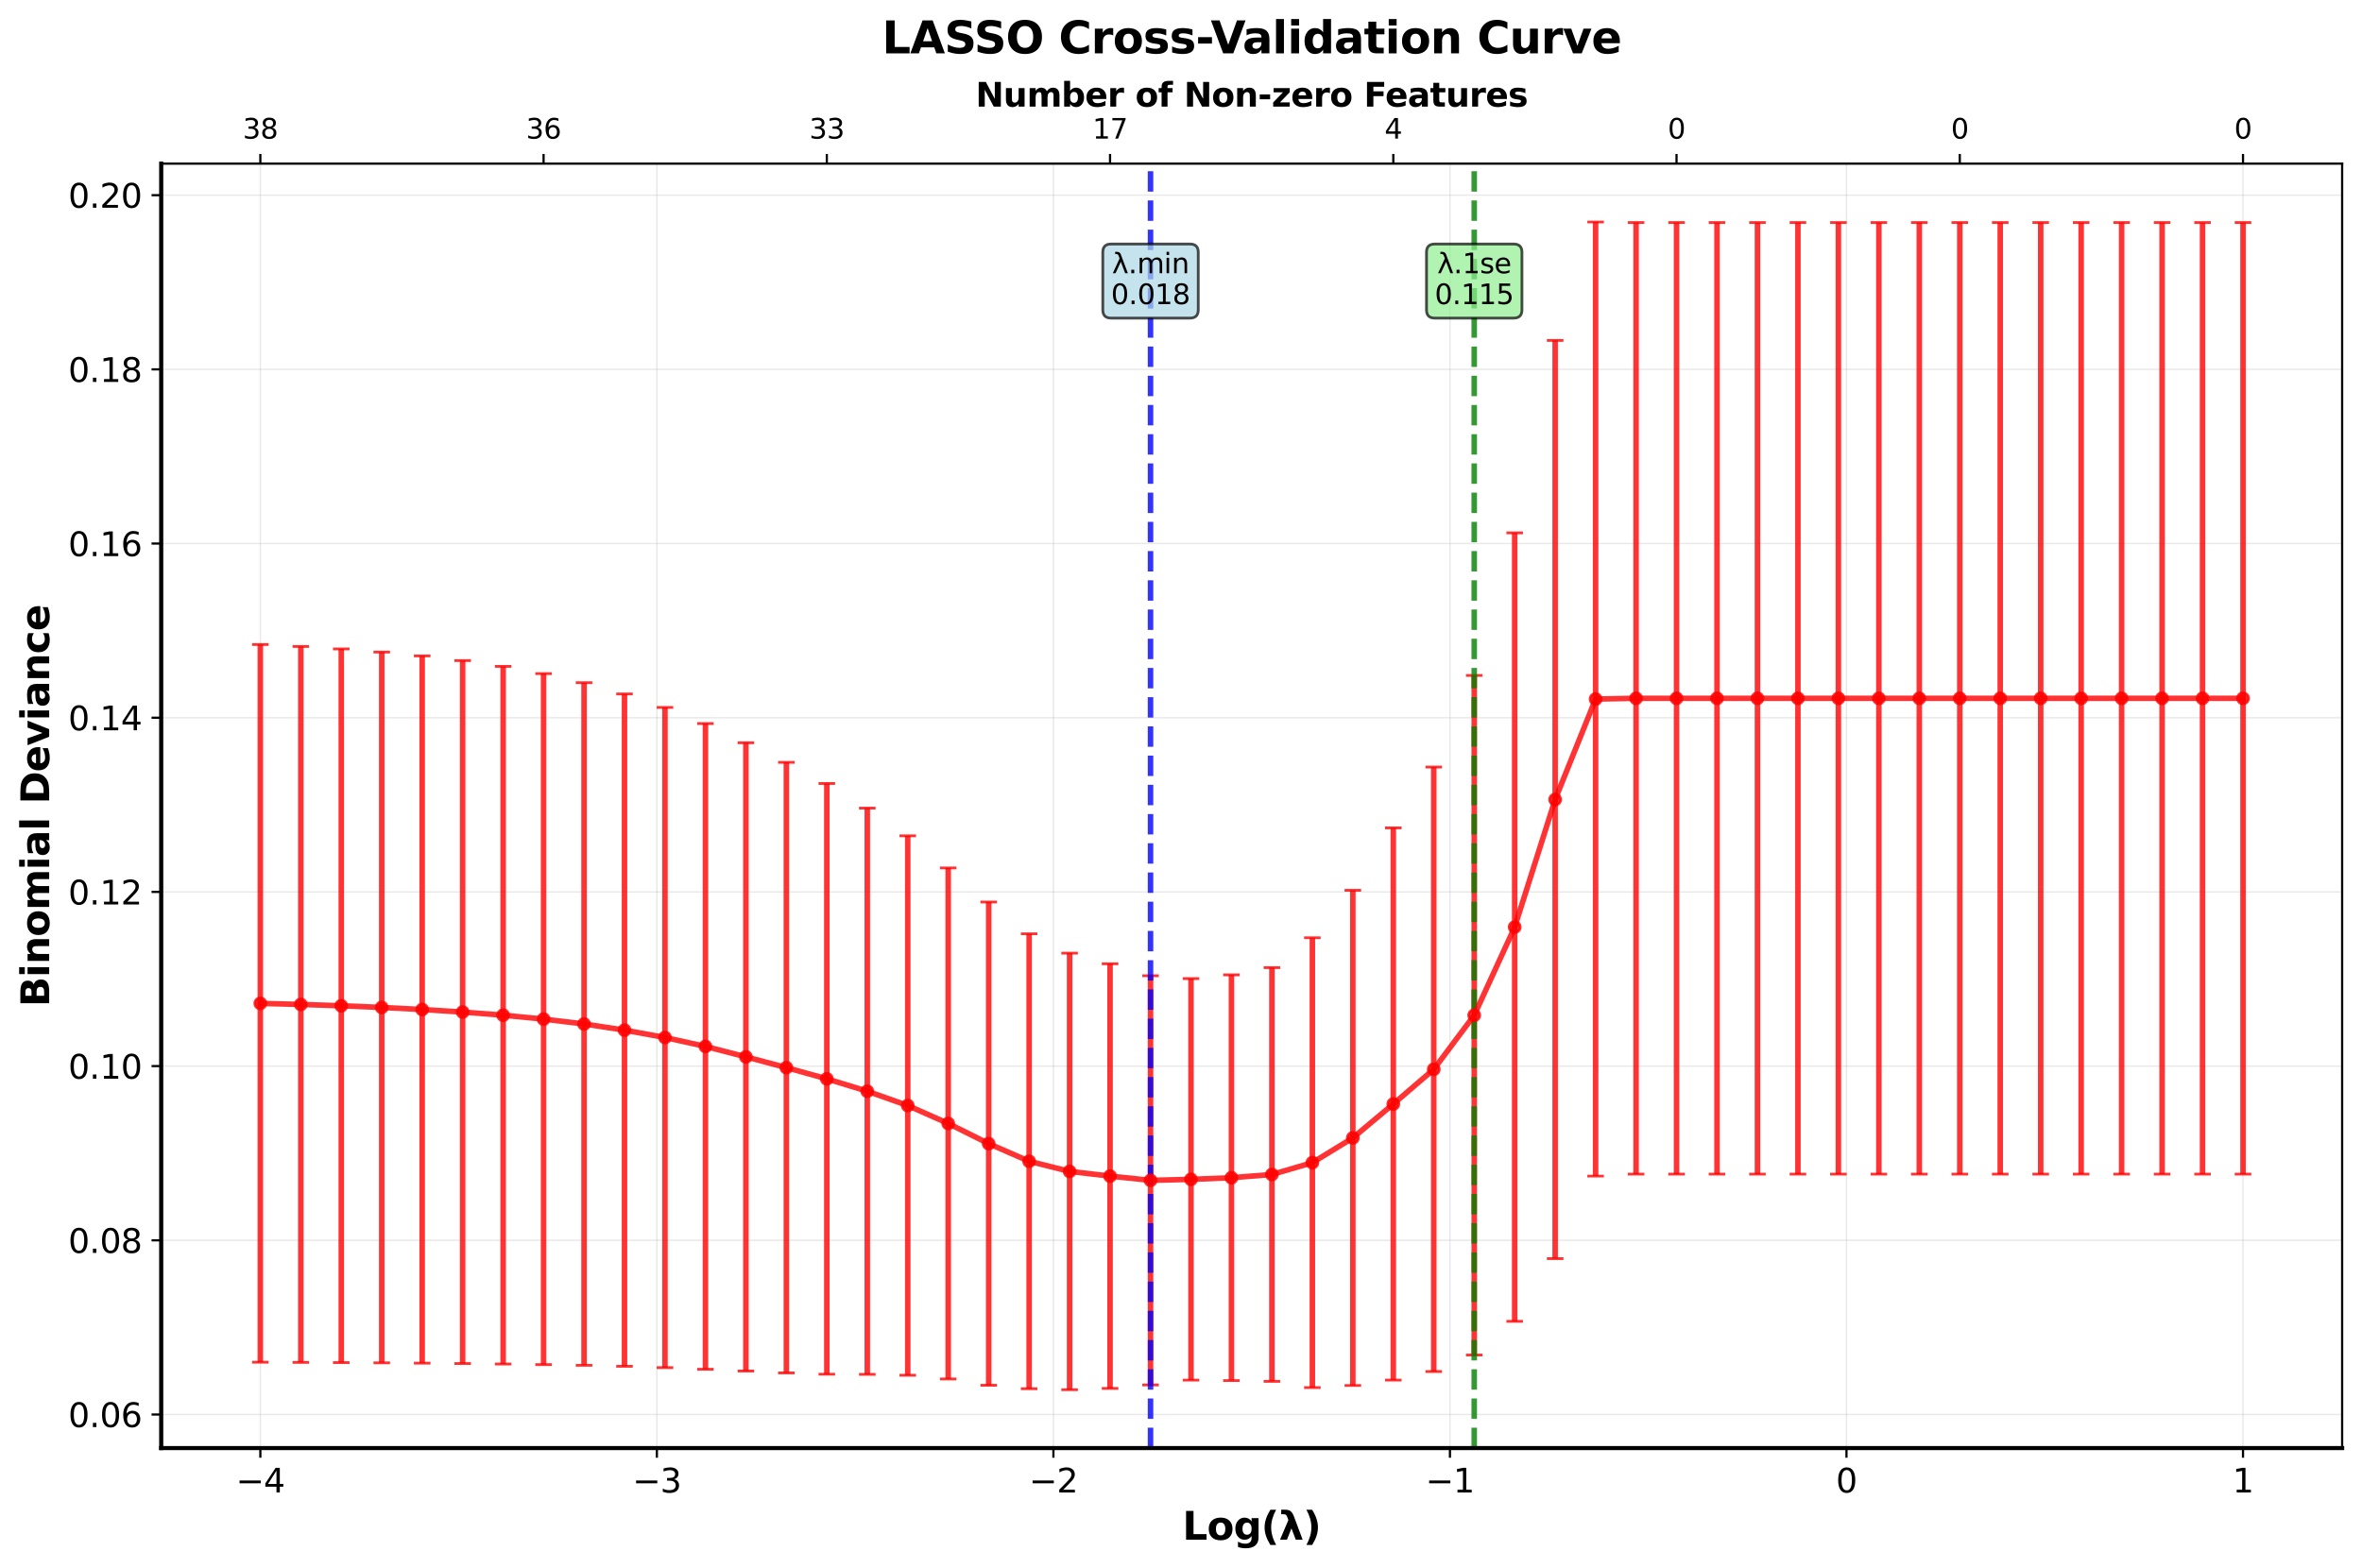 <?xml version="1.0" encoding="utf-8" standalone="no"?>
<!DOCTYPE svg PUBLIC "-//W3C//DTD SVG 1.1//EN"
  "http://www.w3.org/Graphics/SVG/1.1/DTD/svg11.dtd">
<svg xmlns:xlink="http://www.w3.org/1999/xlink" width="856.658pt" height="568.79pt" viewBox="0 0 856.658 568.79" xmlns="http://www.w3.org/2000/svg" version="1.1">
 <defs>
  <style type="text/css">*{stroke-linejoin: round; stroke-linecap: butt}</style>
 </defs>
 <g id="figure_1">
  <g id="patch_1">
   <path d="M 0 568.79 
L 856.658 568.79 
L 856.658 0 
L 0 0 
z
" style="fill: #ffffff"/>
  </g>
  <g id="axes_1">
   <g id="patch_2">
    <path d="M 58.468 525.317 
L 849.458 525.317 
L 849.458 59.358 
L 58.468 59.358 
z
" style="fill: #ffffff"/>
   </g>
   <g id="matplotlib.axis_1">
    <g id="xtick_1">
     <g id="line2d_1">
      <path d="M 94.422 525.317 
L 94.422 59.358 
" clip-path="url(#pe095f4768c)" style="fill: none; stroke: #b0b0b0; stroke-opacity: 0.3; stroke-width: 0.5; stroke-linecap: square"/>
     </g>
     <g id="line2d_2">
      <defs>
       <path id="m47829767e0" d="M 0 0 
L 0 3.5 
" style="stroke: #000000; stroke-width: 0.8"/>
      </defs>
      <g>
       <use xlink:href="#m47829767e0" x="94.422" y="525.317" style="stroke: #000000; stroke-width: 0.8"/>
      </g>
     </g>
     <g id="text_1">
      <!-- −4 -->
      <g transform="translate(85.577 541.436) scale(0.12 -0.12)">
       <defs>
        <path id="DejaVuSans-2212" d="M 678 2272 
L 4684 2272 
L 4684 1741 
L 678 1741 
L 678 2272 
z
" transform="scale(0.016)"/>
        <path id="DejaVuSans-34" d="M 2419 4116 
L 825 1625 
L 2419 1625 
L 2419 4116 
z
M 2253 4666 
L 3047 4666 
L 3047 1625 
L 3713 1625 
L 3713 1100 
L 3047 1100 
L 3047 0 
L 2419 0 
L 2419 1100 
L 313 1100 
L 313 1709 
L 2253 4666 
z
" transform="scale(0.016)"/>
       </defs>
       <use xlink:href="#DejaVuSans-2212"/>
       <use xlink:href="#DejaVuSans-34" transform="translate(83.789 0)"/>
      </g>
     </g>
    </g>
    <g id="xtick_2">
     <g id="line2d_3">
      <path d="M 238.239 525.317 
L 238.239 59.358 
" clip-path="url(#pe095f4768c)" style="fill: none; stroke: #b0b0b0; stroke-opacity: 0.3; stroke-width: 0.5; stroke-linecap: square"/>
     </g>
     <g id="line2d_4">
      <g>
       <use xlink:href="#m47829767e0" x="238.239" y="525.317" style="stroke: #000000; stroke-width: 0.8"/>
      </g>
     </g>
     <g id="text_2">
      <!-- −3 -->
      <g transform="translate(229.393 541.436) scale(0.12 -0.12)">
       <defs>
        <path id="DejaVuSans-33" d="M 2597 2516 
Q 3050 2419 3304 2112 
Q 3559 1806 3559 1356 
Q 3559 666 3084 287 
Q 2609 -91 1734 -91 
Q 1441 -91 1130 -33 
Q 819 25 488 141 
L 488 750 
Q 750 597 1062 519 
Q 1375 441 1716 441 
Q 2309 441 2620 675 
Q 2931 909 2931 1356 
Q 2931 1769 2642 2001 
Q 2353 2234 1838 2234 
L 1294 2234 
L 1294 2753 
L 1863 2753 
Q 2328 2753 2575 2939 
Q 2822 3125 2822 3475 
Q 2822 3834 2567 4026 
Q 2313 4219 1838 4219 
Q 1578 4219 1281 4162 
Q 984 4106 628 3988 
L 628 4550 
Q 988 4650 1302 4700 
Q 1616 4750 1894 4750 
Q 2613 4750 3031 4423 
Q 3450 4097 3450 3541 
Q 3450 3153 3228 2886 
Q 3006 2619 2597 2516 
z
" transform="scale(0.016)"/>
       </defs>
       <use xlink:href="#DejaVuSans-2212"/>
       <use xlink:href="#DejaVuSans-33" transform="translate(83.789 0)"/>
      </g>
     </g>
    </g>
    <g id="xtick_3">
     <g id="line2d_5">
      <path d="M 382.055 525.317 
L 382.055 59.358 
" clip-path="url(#pe095f4768c)" style="fill: none; stroke: #b0b0b0; stroke-opacity: 0.3; stroke-width: 0.5; stroke-linecap: square"/>
     </g>
     <g id="line2d_6">
      <g>
       <use xlink:href="#m47829767e0" x="382.055" y="525.317" style="stroke: #000000; stroke-width: 0.8"/>
      </g>
     </g>
     <g id="text_3">
      <!-- −2 -->
      <g transform="translate(373.21 541.436) scale(0.12 -0.12)">
       <defs>
        <path id="DejaVuSans-32" d="M 1228 531 
L 3431 531 
L 3431 0 
L 469 0 
L 469 531 
Q 828 903 1448 1529 
Q 2069 2156 2228 2338 
Q 2531 2678 2651 2914 
Q 2772 3150 2772 3378 
Q 2772 3750 2511 3984 
Q 2250 4219 1831 4219 
Q 1534 4219 1204 4116 
Q 875 4013 500 3803 
L 500 4441 
Q 881 4594 1212 4672 
Q 1544 4750 1819 4750 
Q 2544 4750 2975 4387 
Q 3406 4025 3406 3419 
Q 3406 3131 3298 2873 
Q 3191 2616 2906 2266 
Q 2828 2175 2409 1742 
Q 1991 1309 1228 531 
z
" transform="scale(0.016)"/>
       </defs>
       <use xlink:href="#DejaVuSans-2212"/>
       <use xlink:href="#DejaVuSans-32" transform="translate(83.789 0)"/>
      </g>
     </g>
    </g>
    <g id="xtick_4">
     <g id="line2d_7">
      <path d="M 525.871 525.317 
L 525.871 59.358 
" clip-path="url(#pe095f4768c)" style="fill: none; stroke: #b0b0b0; stroke-opacity: 0.3; stroke-width: 0.5; stroke-linecap: square"/>
     </g>
     <g id="line2d_8">
      <g>
       <use xlink:href="#m47829767e0" x="525.871" y="525.317" style="stroke: #000000; stroke-width: 0.8"/>
      </g>
     </g>
     <g id="text_4">
      <!-- −1 -->
      <g transform="translate(517.026 541.436) scale(0.12 -0.12)">
       <defs>
        <path id="DejaVuSans-31" d="M 794 531 
L 1825 531 
L 1825 4091 
L 703 3866 
L 703 4441 
L 1819 4666 
L 2450 4666 
L 2450 531 
L 3481 531 
L 3481 0 
L 794 0 
L 794 531 
z
" transform="scale(0.016)"/>
       </defs>
       <use xlink:href="#DejaVuSans-2212"/>
       <use xlink:href="#DejaVuSans-31" transform="translate(83.789 0)"/>
      </g>
     </g>
    </g>
    <g id="xtick_5">
     <g id="line2d_9">
      <path d="M 669.688 525.317 
L 669.688 59.358 
" clip-path="url(#pe095f4768c)" style="fill: none; stroke: #b0b0b0; stroke-opacity: 0.3; stroke-width: 0.5; stroke-linecap: square"/>
     </g>
     <g id="line2d_10">
      <g>
       <use xlink:href="#m47829767e0" x="669.688" y="525.317" style="stroke: #000000; stroke-width: 0.8"/>
      </g>
     </g>
     <g id="text_5">
      <!-- 0 -->
      <g transform="translate(665.87 541.436) scale(0.12 -0.12)">
       <defs>
        <path id="DejaVuSans-30" d="M 2034 4250 
Q 1547 4250 1301 3770 
Q 1056 3291 1056 2328 
Q 1056 1369 1301 889 
Q 1547 409 2034 409 
Q 2525 409 2770 889 
Q 3016 1369 3016 2328 
Q 3016 3291 2770 3770 
Q 2525 4250 2034 4250 
z
M 2034 4750 
Q 2819 4750 3233 4129 
Q 3647 3509 3647 2328 
Q 3647 1150 3233 529 
Q 2819 -91 2034 -91 
Q 1250 -91 836 529 
Q 422 1150 422 2328 
Q 422 3509 836 4129 
Q 1250 4750 2034 4750 
z
" transform="scale(0.016)"/>
       </defs>
       <use xlink:href="#DejaVuSans-30"/>
      </g>
     </g>
    </g>
    <g id="xtick_6">
     <g id="line2d_11">
      <path d="M 813.504 525.317 
L 813.504 59.358 
" clip-path="url(#pe095f4768c)" style="fill: none; stroke: #b0b0b0; stroke-opacity: 0.3; stroke-width: 0.5; stroke-linecap: square"/>
     </g>
     <g id="line2d_12">
      <g>
       <use xlink:href="#m47829767e0" x="813.504" y="525.317" style="stroke: #000000; stroke-width: 0.8"/>
      </g>
     </g>
     <g id="text_6">
      <!-- 1 -->
      <g transform="translate(809.687 541.436) scale(0.12 -0.12)">
       <use xlink:href="#DejaVuSans-31"/>
      </g>
     </g>
    </g>
    <g id="text_7">
     <!-- Log(λ) -->
     <g transform="translate(428.855 558.569) scale(0.14 -0.14)">
      <defs>
       <path id="DejaVuSans-Bold-4c" d="M 588 4666 
L 1791 4666 
L 1791 909 
L 3903 909 
L 3903 0 
L 588 0 
L 588 4666 
z
" transform="scale(0.016)"/>
       <path id="DejaVuSans-Bold-6f" d="M 2203 2784 
Q 1831 2784 1636 2517 
Q 1441 2250 1441 1747 
Q 1441 1244 1636 976 
Q 1831 709 2203 709 
Q 2569 709 2762 976 
Q 2956 1244 2956 1747 
Q 2956 2250 2762 2517 
Q 2569 2784 2203 2784 
z
M 2203 3584 
Q 3106 3584 3614 3096 
Q 4122 2609 4122 1747 
Q 4122 884 3614 396 
Q 3106 -91 2203 -91 
Q 1297 -91 786 396 
Q 275 884 275 1747 
Q 275 2609 786 3096 
Q 1297 3584 2203 3584 
z
" transform="scale(0.016)"/>
       <path id="DejaVuSans-Bold-67" d="M 2919 594 
Q 2688 288 2409 144 
Q 2131 0 1766 0 
Q 1125 0 706 504 
Q 288 1009 288 1791 
Q 288 2575 706 3076 
Q 1125 3578 1766 3578 
Q 2131 3578 2409 3434 
Q 2688 3291 2919 2981 
L 2919 3500 
L 4044 3500 
L 4044 353 
Q 4044 -491 3511 -936 
Q 2978 -1381 1966 -1381 
Q 1638 -1381 1331 -1331 
Q 1025 -1281 716 -1178 
L 716 -306 
Q 1009 -475 1290 -558 
Q 1572 -641 1856 -641 
Q 2406 -641 2662 -400 
Q 2919 -159 2919 353 
L 2919 594 
z
M 2181 2772 
Q 1834 2772 1640 2515 
Q 1447 2259 1447 1791 
Q 1447 1309 1634 1061 
Q 1822 813 2181 813 
Q 2531 813 2725 1069 
Q 2919 1325 2919 1791 
Q 2919 2259 2725 2515 
Q 2531 2772 2181 2772 
z
" transform="scale(0.016)"/>
       <path id="DejaVuSans-Bold-28" d="M 2413 -844 
L 1484 -844 
Q 1006 -72 778 623 
Q 550 1319 550 2003 
Q 550 2688 779 3389 
Q 1009 4091 1484 4856 
L 2413 4856 
Q 2013 4116 1813 3408 
Q 1613 2700 1613 2009 
Q 1613 1319 1811 609 
Q 2009 -100 2413 -844 
z
" transform="scale(0.016)"/>
       <path id="DejaVuSans-Bold-3bb" d="M 1544 3188 
L 1350 3713 
Q 1263 3953 1145 4040 
Q 1028 4128 734 4128 
L 384 4128 
L 384 4863 
L 1031 4863 
Q 1600 4863 1908 4622 
Q 2216 4381 2428 3813 
L 3859 0 
L 2741 0 
L 2044 1838 
L 1309 0 
L 191 0 
L 1544 3188 
z
" transform="scale(0.016)"/>
       <path id="DejaVuSans-Bold-29" d="M 513 -844 
Q 913 -100 1113 609 
Q 1313 1319 1313 2009 
Q 1313 2700 1113 3408 
Q 913 4116 513 4856 
L 1441 4856 
Q 1916 4091 2145 3389 
Q 2375 2688 2375 2003 
Q 2375 1319 2147 623 
Q 1919 -72 1441 -844 
L 513 -844 
z
" transform="scale(0.016)"/>
      </defs>
      <use xlink:href="#DejaVuSans-Bold-4c"/>
      <use xlink:href="#DejaVuSans-Bold-6f" transform="translate(63.721 0)"/>
      <use xlink:href="#DejaVuSans-Bold-67" transform="translate(132.422 0)"/>
      <use xlink:href="#DejaVuSans-Bold-28" transform="translate(204.004 0)"/>
      <use xlink:href="#DejaVuSans-Bold-3bb" transform="translate(249.707 0)"/>
      <use xlink:href="#DejaVuSans-Bold-29" transform="translate(312.988 0)"/>
     </g>
    </g>
   </g>
   <g id="matplotlib.axis_2">
    <g id="ytick_1">
     <g id="line2d_13">
      <path d="M 58.468 513.135 
L 849.458 513.135 
" clip-path="url(#pe095f4768c)" style="fill: none; stroke: #b0b0b0; stroke-opacity: 0.3; stroke-width: 0.5; stroke-linecap: square"/>
     </g>
     <g id="line2d_14">
      <defs>
       <path id="m3232689896" d="M 0 0 
L -3.5 0 
" style="stroke: #000000; stroke-width: 0.8"/>
      </defs>
      <g>
       <use xlink:href="#m3232689896" x="58.468" y="513.135" style="stroke: #000000; stroke-width: 0.8"/>
      </g>
     </g>
     <g id="text_8">
      <!-- 0.06 -->
      <g transform="translate(24.749 517.694) scale(0.12 -0.12)">
       <defs>
        <path id="DejaVuSans-2e" d="M 684 794 
L 1344 794 
L 1344 0 
L 684 0 
L 684 794 
z
" transform="scale(0.016)"/>
        <path id="DejaVuSans-36" d="M 2113 2584 
Q 1688 2584 1439 2293 
Q 1191 2003 1191 1497 
Q 1191 994 1439 701 
Q 1688 409 2113 409 
Q 2538 409 2786 701 
Q 3034 994 3034 1497 
Q 3034 2003 2786 2293 
Q 2538 2584 2113 2584 
z
M 3366 4563 
L 3366 3988 
Q 3128 4100 2886 4159 
Q 2644 4219 2406 4219 
Q 1781 4219 1451 3797 
Q 1122 3375 1075 2522 
Q 1259 2794 1537 2939 
Q 1816 3084 2150 3084 
Q 2853 3084 3261 2657 
Q 3669 2231 3669 1497 
Q 3669 778 3244 343 
Q 2819 -91 2113 -91 
Q 1303 -91 875 529 
Q 447 1150 447 2328 
Q 447 3434 972 4092 
Q 1497 4750 2381 4750 
Q 2619 4750 2861 4703 
Q 3103 4656 3366 4563 
z
" transform="scale(0.016)"/>
       </defs>
       <use xlink:href="#DejaVuSans-30"/>
       <use xlink:href="#DejaVuSans-2e" transform="translate(63.623 0)"/>
       <use xlink:href="#DejaVuSans-30" transform="translate(95.41 0)"/>
       <use xlink:href="#DejaVuSans-36" transform="translate(159.033 0)"/>
      </g>
     </g>
    </g>
    <g id="ytick_2">
     <g id="line2d_15">
      <path d="M 58.468 449.943 
L 849.458 449.943 
" clip-path="url(#pe095f4768c)" style="fill: none; stroke: #b0b0b0; stroke-opacity: 0.3; stroke-width: 0.5; stroke-linecap: square"/>
     </g>
     <g id="line2d_16">
      <g>
       <use xlink:href="#m3232689896" x="58.468" y="449.943" style="stroke: #000000; stroke-width: 0.8"/>
      </g>
     </g>
     <g id="text_9">
      <!-- 0.08 -->
      <g transform="translate(24.749 454.502) scale(0.12 -0.12)">
       <defs>
        <path id="DejaVuSans-38" d="M 2034 2216 
Q 1584 2216 1326 1975 
Q 1069 1734 1069 1313 
Q 1069 891 1326 650 
Q 1584 409 2034 409 
Q 2484 409 2743 651 
Q 3003 894 3003 1313 
Q 3003 1734 2745 1975 
Q 2488 2216 2034 2216 
z
M 1403 2484 
Q 997 2584 770 2862 
Q 544 3141 544 3541 
Q 544 4100 942 4425 
Q 1341 4750 2034 4750 
Q 2731 4750 3128 4425 
Q 3525 4100 3525 3541 
Q 3525 3141 3298 2862 
Q 3072 2584 2669 2484 
Q 3125 2378 3379 2068 
Q 3634 1759 3634 1313 
Q 3634 634 3220 271 
Q 2806 -91 2034 -91 
Q 1263 -91 848 271 
Q 434 634 434 1313 
Q 434 1759 690 2068 
Q 947 2378 1403 2484 
z
M 1172 3481 
Q 1172 3119 1398 2916 
Q 1625 2713 2034 2713 
Q 2441 2713 2670 2916 
Q 2900 3119 2900 3481 
Q 2900 3844 2670 4047 
Q 2441 4250 2034 4250 
Q 1625 4250 1398 4047 
Q 1172 3844 1172 3481 
z
" transform="scale(0.016)"/>
       </defs>
       <use xlink:href="#DejaVuSans-30"/>
       <use xlink:href="#DejaVuSans-2e" transform="translate(63.623 0)"/>
       <use xlink:href="#DejaVuSans-30" transform="translate(95.41 0)"/>
       <use xlink:href="#DejaVuSans-38" transform="translate(159.033 0)"/>
      </g>
     </g>
    </g>
    <g id="ytick_3">
     <g id="line2d_17">
      <path d="M 58.468 386.752 
L 849.458 386.752 
" clip-path="url(#pe095f4768c)" style="fill: none; stroke: #b0b0b0; stroke-opacity: 0.3; stroke-width: 0.5; stroke-linecap: square"/>
     </g>
     <g id="line2d_18">
      <g>
       <use xlink:href="#m3232689896" x="58.468" y="386.752" style="stroke: #000000; stroke-width: 0.8"/>
      </g>
     </g>
     <g id="text_10">
      <!-- 0.10 -->
      <g transform="translate(24.749 391.311) scale(0.12 -0.12)">
       <use xlink:href="#DejaVuSans-30"/>
       <use xlink:href="#DejaVuSans-2e" transform="translate(63.623 0)"/>
       <use xlink:href="#DejaVuSans-31" transform="translate(95.41 0)"/>
       <use xlink:href="#DejaVuSans-30" transform="translate(159.033 0)"/>
      </g>
     </g>
    </g>
    <g id="ytick_4">
     <g id="line2d_19">
      <path d="M 58.468 323.561 
L 849.458 323.561 
" clip-path="url(#pe095f4768c)" style="fill: none; stroke: #b0b0b0; stroke-opacity: 0.3; stroke-width: 0.5; stroke-linecap: square"/>
     </g>
     <g id="line2d_20">
      <g>
       <use xlink:href="#m3232689896" x="58.468" y="323.561" style="stroke: #000000; stroke-width: 0.8"/>
      </g>
     </g>
     <g id="text_11">
      <!-- 0.12 -->
      <g transform="translate(24.749 328.12) scale(0.12 -0.12)">
       <use xlink:href="#DejaVuSans-30"/>
       <use xlink:href="#DejaVuSans-2e" transform="translate(63.623 0)"/>
       <use xlink:href="#DejaVuSans-31" transform="translate(95.41 0)"/>
       <use xlink:href="#DejaVuSans-32" transform="translate(159.033 0)"/>
      </g>
     </g>
    </g>
    <g id="ytick_5">
     <g id="line2d_21">
      <path d="M 58.468 260.369 
L 849.458 260.369 
" clip-path="url(#pe095f4768c)" style="fill: none; stroke: #b0b0b0; stroke-opacity: 0.3; stroke-width: 0.5; stroke-linecap: square"/>
     </g>
     <g id="line2d_22">
      <g>
       <use xlink:href="#m3232689896" x="58.468" y="260.369" style="stroke: #000000; stroke-width: 0.8"/>
      </g>
     </g>
     <g id="text_12">
      <!-- 0.14 -->
      <g transform="translate(24.749 264.928) scale(0.12 -0.12)">
       <use xlink:href="#DejaVuSans-30"/>
       <use xlink:href="#DejaVuSans-2e" transform="translate(63.623 0)"/>
       <use xlink:href="#DejaVuSans-31" transform="translate(95.41 0)"/>
       <use xlink:href="#DejaVuSans-34" transform="translate(159.033 0)"/>
      </g>
     </g>
    </g>
    <g id="ytick_6">
     <g id="line2d_23">
      <path d="M 58.468 197.178 
L 849.458 197.178 
" clip-path="url(#pe095f4768c)" style="fill: none; stroke: #b0b0b0; stroke-opacity: 0.3; stroke-width: 0.5; stroke-linecap: square"/>
     </g>
     <g id="line2d_24">
      <g>
       <use xlink:href="#m3232689896" x="58.468" y="197.178" style="stroke: #000000; stroke-width: 0.8"/>
      </g>
     </g>
     <g id="text_13">
      <!-- 0.16 -->
      <g transform="translate(24.749 201.737) scale(0.12 -0.12)">
       <use xlink:href="#DejaVuSans-30"/>
       <use xlink:href="#DejaVuSans-2e" transform="translate(63.623 0)"/>
       <use xlink:href="#DejaVuSans-31" transform="translate(95.41 0)"/>
       <use xlink:href="#DejaVuSans-36" transform="translate(159.033 0)"/>
      </g>
     </g>
    </g>
    <g id="ytick_7">
     <g id="line2d_25">
      <path d="M 58.468 133.987 
L 849.458 133.987 
" clip-path="url(#pe095f4768c)" style="fill: none; stroke: #b0b0b0; stroke-opacity: 0.3; stroke-width: 0.5; stroke-linecap: square"/>
     </g>
     <g id="line2d_26">
      <g>
       <use xlink:href="#m3232689896" x="58.468" y="133.987" style="stroke: #000000; stroke-width: 0.8"/>
      </g>
     </g>
     <g id="text_14">
      <!-- 0.18 -->
      <g transform="translate(24.749 138.546) scale(0.12 -0.12)">
       <use xlink:href="#DejaVuSans-30"/>
       <use xlink:href="#DejaVuSans-2e" transform="translate(63.623 0)"/>
       <use xlink:href="#DejaVuSans-31" transform="translate(95.41 0)"/>
       <use xlink:href="#DejaVuSans-38" transform="translate(159.033 0)"/>
      </g>
     </g>
    </g>
    <g id="ytick_8">
     <g id="line2d_27">
      <path d="M 58.468 70.795 
L 849.458 70.795 
" clip-path="url(#pe095f4768c)" style="fill: none; stroke: #b0b0b0; stroke-opacity: 0.3; stroke-width: 0.5; stroke-linecap: square"/>
     </g>
     <g id="line2d_28">
      <g>
       <use xlink:href="#m3232689896" x="58.468" y="70.795" style="stroke: #000000; stroke-width: 0.8"/>
      </g>
     </g>
     <g id="text_15">
      <!-- 0.20 -->
      <g transform="translate(24.749 75.354) scale(0.12 -0.12)">
       <use xlink:href="#DejaVuSans-30"/>
       <use xlink:href="#DejaVuSans-2e" transform="translate(63.623 0)"/>
       <use xlink:href="#DejaVuSans-32" transform="translate(95.41 0)"/>
       <use xlink:href="#DejaVuSans-30" transform="translate(159.033 0)"/>
      </g>
     </g>
    </g>
    <g id="text_16">
     <!-- Binomial Deviance -->
     <g transform="translate(17.838 365.246) rotate(-90) scale(0.14 -0.14)">
      <defs>
       <path id="DejaVuSans-Bold-42" d="M 2456 2859 
Q 2741 2859 2887 2984 
Q 3034 3109 3034 3353 
Q 3034 3594 2887 3720 
Q 2741 3847 2456 3847 
L 1791 3847 
L 1791 2859 
L 2456 2859 
z
M 2497 819 
Q 2859 819 3042 972 
Q 3225 1125 3225 1434 
Q 3225 1738 3044 1889 
Q 2863 2041 2497 2041 
L 1791 2041 
L 1791 819 
L 2497 819 
z
M 3616 2497 
Q 4003 2384 4215 2081 
Q 4428 1778 4428 1338 
Q 4428 663 3972 331 
Q 3516 0 2584 0 
L 588 0 
L 588 4666 
L 2394 4666 
Q 3366 4666 3802 4372 
Q 4238 4078 4238 3431 
Q 4238 3091 4078 2852 
Q 3919 2613 3616 2497 
z
" transform="scale(0.016)"/>
       <path id="DejaVuSans-Bold-69" d="M 538 3500 
L 1656 3500 
L 1656 0 
L 538 0 
L 538 3500 
z
M 538 4863 
L 1656 4863 
L 1656 3950 
L 538 3950 
L 538 4863 
z
" transform="scale(0.016)"/>
       <path id="DejaVuSans-Bold-6e" d="M 4056 2131 
L 4056 0 
L 2931 0 
L 2931 347 
L 2931 1631 
Q 2931 2084 2911 2256 
Q 2891 2428 2841 2509 
Q 2775 2619 2662 2680 
Q 2550 2741 2406 2741 
Q 2056 2741 1856 2470 
Q 1656 2200 1656 1722 
L 1656 0 
L 538 0 
L 538 3500 
L 1656 3500 
L 1656 2988 
Q 1909 3294 2193 3439 
Q 2478 3584 2822 3584 
Q 3428 3584 3742 3212 
Q 4056 2841 4056 2131 
z
" transform="scale(0.016)"/>
       <path id="DejaVuSans-Bold-6d" d="M 3781 2919 
Q 3994 3244 4286 3414 
Q 4578 3584 4928 3584 
Q 5531 3584 5847 3212 
Q 6163 2841 6163 2131 
L 6163 0 
L 5038 0 
L 5038 1825 
Q 5041 1866 5042 1909 
Q 5044 1953 5044 2034 
Q 5044 2406 4934 2573 
Q 4825 2741 4581 2741 
Q 4263 2741 4089 2478 
Q 3916 2216 3909 1719 
L 3909 0 
L 2784 0 
L 2784 1825 
Q 2784 2406 2684 2573 
Q 2584 2741 2328 2741 
Q 2006 2741 1831 2477 
Q 1656 2213 1656 1722 
L 1656 0 
L 531 0 
L 531 3500 
L 1656 3500 
L 1656 2988 
Q 1863 3284 2130 3434 
Q 2397 3584 2719 3584 
Q 3081 3584 3359 3409 
Q 3638 3234 3781 2919 
z
" transform="scale(0.016)"/>
       <path id="DejaVuSans-Bold-61" d="M 2106 1575 
Q 1756 1575 1579 1456 
Q 1403 1338 1403 1106 
Q 1403 894 1545 773 
Q 1688 653 1941 653 
Q 2256 653 2472 879 
Q 2688 1106 2688 1447 
L 2688 1575 
L 2106 1575 
z
M 3816 1997 
L 3816 0 
L 2688 0 
L 2688 519 
Q 2463 200 2181 54 
Q 1900 -91 1497 -91 
Q 953 -91 614 226 
Q 275 544 275 1050 
Q 275 1666 698 1953 
Q 1122 2241 2028 2241 
L 2688 2241 
L 2688 2328 
Q 2688 2594 2478 2717 
Q 2269 2841 1825 2841 
Q 1466 2841 1156 2769 
Q 847 2697 581 2553 
L 581 3406 
Q 941 3494 1303 3539 
Q 1666 3584 2028 3584 
Q 2975 3584 3395 3211 
Q 3816 2838 3816 1997 
z
" transform="scale(0.016)"/>
       <path id="DejaVuSans-Bold-6c" d="M 538 4863 
L 1656 4863 
L 1656 0 
L 538 0 
L 538 4863 
z
" transform="scale(0.016)"/>
       <path id="DejaVuSans-Bold-20" transform="scale(0.016)"/>
       <path id="DejaVuSans-Bold-44" d="M 1791 3756 
L 1791 909 
L 2222 909 
Q 2959 909 3348 1275 
Q 3738 1641 3738 2338 
Q 3738 3031 3350 3393 
Q 2963 3756 2222 3756 
L 1791 3756 
z
M 588 4666 
L 1856 4666 
Q 2919 4666 3439 4514 
Q 3959 4363 4331 4000 
Q 4659 3684 4818 3271 
Q 4978 2859 4978 2338 
Q 4978 1809 4818 1395 
Q 4659 981 4331 666 
Q 3956 303 3431 151 
Q 2906 0 1856 0 
L 588 0 
L 588 4666 
z
" transform="scale(0.016)"/>
       <path id="DejaVuSans-Bold-65" d="M 4031 1759 
L 4031 1441 
L 1416 1441 
Q 1456 1047 1700 850 
Q 1944 653 2381 653 
Q 2734 653 3104 758 
Q 3475 863 3866 1075 
L 3866 213 
Q 3469 63 3072 -14 
Q 2675 -91 2278 -91 
Q 1328 -91 801 392 
Q 275 875 275 1747 
Q 275 2603 792 3093 
Q 1309 3584 2216 3584 
Q 3041 3584 3536 3087 
Q 4031 2591 4031 1759 
z
M 2881 2131 
Q 2881 2450 2695 2645 
Q 2509 2841 2209 2841 
Q 1884 2841 1681 2658 
Q 1478 2475 1428 2131 
L 2881 2131 
z
" transform="scale(0.016)"/>
       <path id="DejaVuSans-Bold-76" d="M 97 3500 
L 1216 3500 
L 2088 1081 
L 2956 3500 
L 4078 3500 
L 2700 0 
L 1472 0 
L 97 3500 
z
" transform="scale(0.016)"/>
       <path id="DejaVuSans-Bold-63" d="M 3366 3391 
L 3366 2478 
Q 3138 2634 2908 2709 
Q 2678 2784 2431 2784 
Q 1963 2784 1702 2511 
Q 1441 2238 1441 1747 
Q 1441 1256 1702 982 
Q 1963 709 2431 709 
Q 2694 709 2930 787 
Q 3166 866 3366 1019 
L 3366 103 
Q 3103 6 2833 -42 
Q 2563 -91 2291 -91 
Q 1344 -91 809 395 
Q 275 881 275 1747 
Q 275 2613 809 3098 
Q 1344 3584 2291 3584 
Q 2566 3584 2833 3536 
Q 3100 3488 3366 3391 
z
" transform="scale(0.016)"/>
      </defs>
      <use xlink:href="#DejaVuSans-Bold-42"/>
      <use xlink:href="#DejaVuSans-Bold-69" transform="translate(76.221 0)"/>
      <use xlink:href="#DejaVuSans-Bold-6e" transform="translate(110.498 0)"/>
      <use xlink:href="#DejaVuSans-Bold-6f" transform="translate(181.689 0)"/>
      <use xlink:href="#DejaVuSans-Bold-6d" transform="translate(250.391 0)"/>
      <use xlink:href="#DejaVuSans-Bold-69" transform="translate(354.59 0)"/>
      <use xlink:href="#DejaVuSans-Bold-61" transform="translate(388.867 0)"/>
      <use xlink:href="#DejaVuSans-Bold-6c" transform="translate(456.348 0)"/>
      <use xlink:href="#DejaVuSans-Bold-20" transform="translate(490.625 0)"/>
      <use xlink:href="#DejaVuSans-Bold-44" transform="translate(525.439 0)"/>
      <use xlink:href="#DejaVuSans-Bold-65" transform="translate(608.447 0)"/>
      <use xlink:href="#DejaVuSans-Bold-76" transform="translate(676.27 0)"/>
      <use xlink:href="#DejaVuSans-Bold-69" transform="translate(741.455 0)"/>
      <use xlink:href="#DejaVuSans-Bold-61" transform="translate(775.732 0)"/>
      <use xlink:href="#DejaVuSans-Bold-6e" transform="translate(843.213 0)"/>
      <use xlink:href="#DejaVuSans-Bold-63" transform="translate(914.404 0)"/>
      <use xlink:href="#DejaVuSans-Bold-65" transform="translate(973.682 0)"/>
     </g>
    </g>
   </g>
   <g id="LineCollection_1">
    <path d="M 94.422 494.174 
L 94.422 233.819 
" clip-path="url(#pe095f4768c)" style="fill: none; stroke: #ff0000; stroke-opacity: 0.8; stroke-width: 2"/>
    <path d="M 109.097 494.237 
L 109.097 234.526 
" clip-path="url(#pe095f4768c)" style="fill: none; stroke: #ff0000; stroke-opacity: 0.8; stroke-width: 2"/>
    <path d="M 123.772 494.311 
L 123.772 235.416 
" clip-path="url(#pe095f4768c)" style="fill: none; stroke: #ff0000; stroke-opacity: 0.8; stroke-width: 2"/>
    <path d="M 138.448 494.392 
L 138.448 236.543 
" clip-path="url(#pe095f4768c)" style="fill: none; stroke: #ff0000; stroke-opacity: 0.8; stroke-width: 2"/>
    <path d="M 153.123 494.5 
L 153.123 237.948 
" clip-path="url(#pe095f4768c)" style="fill: none; stroke: #ff0000; stroke-opacity: 0.8; stroke-width: 2"/>
    <path d="M 167.798 494.646 
L 167.798 239.637 
" clip-path="url(#pe095f4768c)" style="fill: none; stroke: #ff0000; stroke-opacity: 0.8; stroke-width: 2"/>
    <path d="M 182.473 494.824 
L 182.473 241.731 
" clip-path="url(#pe095f4768c)" style="fill: none; stroke: #ff0000; stroke-opacity: 0.8; stroke-width: 2"/>
    <path d="M 197.148 495.029 
L 197.148 244.368 
" clip-path="url(#pe095f4768c)" style="fill: none; stroke: #ff0000; stroke-opacity: 0.8; stroke-width: 2"/>
    <path d="M 211.823 495.283 
L 211.823 247.657 
" clip-path="url(#pe095f4768c)" style="fill: none; stroke: #ff0000; stroke-opacity: 0.8; stroke-width: 2"/>
    <path d="M 226.498 495.653 
L 226.498 251.741 
" clip-path="url(#pe095f4768c)" style="fill: none; stroke: #ff0000; stroke-opacity: 0.8; stroke-width: 2"/>
    <path d="M 241.174 496.126 
L 241.174 256.623 
" clip-path="url(#pe095f4768c)" style="fill: none; stroke: #ff0000; stroke-opacity: 0.8; stroke-width: 2"/>
    <path d="M 255.849 496.73 
L 255.849 262.485 
" clip-path="url(#pe095f4768c)" style="fill: none; stroke: #ff0000; stroke-opacity: 0.8; stroke-width: 2"/>
    <path d="M 270.524 497.357 
L 270.524 269.44 
" clip-path="url(#pe095f4768c)" style="fill: none; stroke: #ff0000; stroke-opacity: 0.8; stroke-width: 2"/>
    <path d="M 285.199 498.042 
L 285.199 276.561 
" clip-path="url(#pe095f4768c)" style="fill: none; stroke: #ff0000; stroke-opacity: 0.8; stroke-width: 2"/>
    <path d="M 299.874 498.519 
L 299.874 284.227 
" clip-path="url(#pe095f4768c)" style="fill: none; stroke: #ff0000; stroke-opacity: 0.8; stroke-width: 2"/>
    <path d="M 314.549 498.567 
L 314.549 293.152 
" clip-path="url(#pe095f4768c)" style="fill: none; stroke: #ff0000; stroke-opacity: 0.8; stroke-width: 2"/>
    <path d="M 329.224 498.896 
L 329.224 303.215 
" clip-path="url(#pe095f4768c)" style="fill: none; stroke: #ff0000; stroke-opacity: 0.8; stroke-width: 2"/>
    <path d="M 343.9 500.242 
L 343.9 314.868 
" clip-path="url(#pe095f4768c)" style="fill: none; stroke: #ff0000; stroke-opacity: 0.8; stroke-width: 2"/>
    <path d="M 358.575 502.53 
L 358.575 327.212 
" clip-path="url(#pe095f4768c)" style="fill: none; stroke: #ff0000; stroke-opacity: 0.8; stroke-width: 2"/>
    <path d="M 373.25 503.791 
L 373.25 338.747 
" clip-path="url(#pe095f4768c)" style="fill: none; stroke: #ff0000; stroke-opacity: 0.8; stroke-width: 2"/>
    <path d="M 387.925 504.137 
L 387.925 345.761 
" clip-path="url(#pe095f4768c)" style="fill: none; stroke: #ff0000; stroke-opacity: 0.8; stroke-width: 2"/>
    <path d="M 402.6 503.67 
L 402.6 349.637 
" clip-path="url(#pe095f4768c)" style="fill: none; stroke: #ff0000; stroke-opacity: 0.8; stroke-width: 2"/>
    <path d="M 417.275 502.418 
L 417.275 353.967 
" clip-path="url(#pe095f4768c)" style="fill: none; stroke: #ff0000; stroke-opacity: 0.8; stroke-width: 2"/>
    <path d="M 431.95 500.667 
L 431.95 355 
" clip-path="url(#pe095f4768c)" style="fill: none; stroke: #ff0000; stroke-opacity: 0.8; stroke-width: 2"/>
    <path d="M 446.626 500.825 
L 446.626 353.652 
" clip-path="url(#pe095f4768c)" style="fill: none; stroke: #ff0000; stroke-opacity: 0.8; stroke-width: 2"/>
    <path d="M 461.301 501.108 
L 461.301 351.02 
" clip-path="url(#pe095f4768c)" style="fill: none; stroke: #ff0000; stroke-opacity: 0.8; stroke-width: 2"/>
    <path d="M 475.976 503.369 
L 475.976 340.184 
" clip-path="url(#pe095f4768c)" style="fill: none; stroke: #ff0000; stroke-opacity: 0.8; stroke-width: 2"/>
    <path d="M 490.651 502.608 
L 490.651 322.963 
" clip-path="url(#pe095f4768c)" style="fill: none; stroke: #ff0000; stroke-opacity: 0.8; stroke-width: 2"/>
    <path d="M 505.326 500.648 
L 505.326 300.341 
" clip-path="url(#pe095f4768c)" style="fill: none; stroke: #ff0000; stroke-opacity: 0.8; stroke-width: 2"/>
    <path d="M 520.001 497.543 
L 520.001 278.264 
" clip-path="url(#pe095f4768c)" style="fill: none; stroke: #ff0000; stroke-opacity: 0.8; stroke-width: 2"/>
    <path d="M 534.676 491.57 
L 534.676 245.02 
" clip-path="url(#pe095f4768c)" style="fill: none; stroke: #ff0000; stroke-opacity: 0.8; stroke-width: 2"/>
    <path d="M 549.352 479.334 
L 549.352 193.311 
" clip-path="url(#pe095f4768c)" style="fill: none; stroke: #ff0000; stroke-opacity: 0.8; stroke-width: 2"/>
    <path d="M 564.027 456.583 
L 564.027 123.494 
" clip-path="url(#pe095f4768c)" style="fill: none; stroke: #ff0000; stroke-opacity: 0.8; stroke-width: 2"/>
    <path d="M 578.702 426.652 
L 578.702 80.537 
" clip-path="url(#pe095f4768c)" style="fill: none; stroke: #ff0000; stroke-opacity: 0.8; stroke-width: 2"/>
    <path d="M 593.377 425.927 
L 593.377 80.724 
" clip-path="url(#pe095f4768c)" style="fill: none; stroke: #ff0000; stroke-opacity: 0.8; stroke-width: 2"/>
    <path d="M 608.052 425.927 
L 608.052 80.724 
" clip-path="url(#pe095f4768c)" style="fill: none; stroke: #ff0000; stroke-opacity: 0.8; stroke-width: 2"/>
    <path d="M 622.727 425.927 
L 622.727 80.724 
" clip-path="url(#pe095f4768c)" style="fill: none; stroke: #ff0000; stroke-opacity: 0.8; stroke-width: 2"/>
    <path d="M 637.402 425.927 
L 637.402 80.724 
" clip-path="url(#pe095f4768c)" style="fill: none; stroke: #ff0000; stroke-opacity: 0.8; stroke-width: 2"/>
    <path d="M 652.078 425.927 
L 652.078 80.724 
" clip-path="url(#pe095f4768c)" style="fill: none; stroke: #ff0000; stroke-opacity: 0.8; stroke-width: 2"/>
    <path d="M 666.753 425.927 
L 666.753 80.724 
" clip-path="url(#pe095f4768c)" style="fill: none; stroke: #ff0000; stroke-opacity: 0.8; stroke-width: 2"/>
    <path d="M 681.428 425.927 
L 681.428 80.724 
" clip-path="url(#pe095f4768c)" style="fill: none; stroke: #ff0000; stroke-opacity: 0.8; stroke-width: 2"/>
    <path d="M 696.103 425.927 
L 696.103 80.724 
" clip-path="url(#pe095f4768c)" style="fill: none; stroke: #ff0000; stroke-opacity: 0.8; stroke-width: 2"/>
    <path d="M 710.778 425.927 
L 710.778 80.724 
" clip-path="url(#pe095f4768c)" style="fill: none; stroke: #ff0000; stroke-opacity: 0.8; stroke-width: 2"/>
    <path d="M 725.453 425.927 
L 725.453 80.724 
" clip-path="url(#pe095f4768c)" style="fill: none; stroke: #ff0000; stroke-opacity: 0.8; stroke-width: 2"/>
    <path d="M 740.128 425.927 
L 740.128 80.724 
" clip-path="url(#pe095f4768c)" style="fill: none; stroke: #ff0000; stroke-opacity: 0.8; stroke-width: 2"/>
    <path d="M 754.803 425.927 
L 754.803 80.724 
" clip-path="url(#pe095f4768c)" style="fill: none; stroke: #ff0000; stroke-opacity: 0.8; stroke-width: 2"/>
    <path d="M 769.479 425.927 
L 769.479 80.724 
" clip-path="url(#pe095f4768c)" style="fill: none; stroke: #ff0000; stroke-opacity: 0.8; stroke-width: 2"/>
    <path d="M 784.154 425.927 
L 784.154 80.724 
" clip-path="url(#pe095f4768c)" style="fill: none; stroke: #ff0000; stroke-opacity: 0.8; stroke-width: 2"/>
    <path d="M 798.829 425.927 
L 798.829 80.724 
" clip-path="url(#pe095f4768c)" style="fill: none; stroke: #ff0000; stroke-opacity: 0.8; stroke-width: 2"/>
    <path d="M 813.504 425.927 
L 813.504 80.724 
" clip-path="url(#pe095f4768c)" style="fill: none; stroke: #ff0000; stroke-opacity: 0.8; stroke-width: 2"/>
   </g>
   <g id="line2d_29">
    <defs>
     <path id="m768a5fc2d6" d="M 3 0 
L -3 -0 
" style="stroke: #ff0000; stroke-opacity: 0.8"/>
    </defs>
    <g clip-path="url(#pe095f4768c)">
     <use xlink:href="#m768a5fc2d6" x="94.422" y="494.174" style="fill: #ff0000; fill-opacity: 0.8; stroke: #ff0000; stroke-opacity: 0.8"/>
     <use xlink:href="#m768a5fc2d6" x="109.097" y="494.237" style="fill: #ff0000; fill-opacity: 0.8; stroke: #ff0000; stroke-opacity: 0.8"/>
     <use xlink:href="#m768a5fc2d6" x="123.772" y="494.311" style="fill: #ff0000; fill-opacity: 0.8; stroke: #ff0000; stroke-opacity: 0.8"/>
     <use xlink:href="#m768a5fc2d6" x="138.448" y="494.392" style="fill: #ff0000; fill-opacity: 0.8; stroke: #ff0000; stroke-opacity: 0.8"/>
     <use xlink:href="#m768a5fc2d6" x="153.123" y="494.5" style="fill: #ff0000; fill-opacity: 0.8; stroke: #ff0000; stroke-opacity: 0.8"/>
     <use xlink:href="#m768a5fc2d6" x="167.798" y="494.646" style="fill: #ff0000; fill-opacity: 0.8; stroke: #ff0000; stroke-opacity: 0.8"/>
     <use xlink:href="#m768a5fc2d6" x="182.473" y="494.824" style="fill: #ff0000; fill-opacity: 0.8; stroke: #ff0000; stroke-opacity: 0.8"/>
     <use xlink:href="#m768a5fc2d6" x="197.148" y="495.029" style="fill: #ff0000; fill-opacity: 0.8; stroke: #ff0000; stroke-opacity: 0.8"/>
     <use xlink:href="#m768a5fc2d6" x="211.823" y="495.283" style="fill: #ff0000; fill-opacity: 0.8; stroke: #ff0000; stroke-opacity: 0.8"/>
     <use xlink:href="#m768a5fc2d6" x="226.498" y="495.653" style="fill: #ff0000; fill-opacity: 0.8; stroke: #ff0000; stroke-opacity: 0.8"/>
     <use xlink:href="#m768a5fc2d6" x="241.174" y="496.126" style="fill: #ff0000; fill-opacity: 0.8; stroke: #ff0000; stroke-opacity: 0.8"/>
     <use xlink:href="#m768a5fc2d6" x="255.849" y="496.73" style="fill: #ff0000; fill-opacity: 0.8; stroke: #ff0000; stroke-opacity: 0.8"/>
     <use xlink:href="#m768a5fc2d6" x="270.524" y="497.357" style="fill: #ff0000; fill-opacity: 0.8; stroke: #ff0000; stroke-opacity: 0.8"/>
     <use xlink:href="#m768a5fc2d6" x="285.199" y="498.042" style="fill: #ff0000; fill-opacity: 0.8; stroke: #ff0000; stroke-opacity: 0.8"/>
     <use xlink:href="#m768a5fc2d6" x="299.874" y="498.519" style="fill: #ff0000; fill-opacity: 0.8; stroke: #ff0000; stroke-opacity: 0.8"/>
     <use xlink:href="#m768a5fc2d6" x="314.549" y="498.567" style="fill: #ff0000; fill-opacity: 0.8; stroke: #ff0000; stroke-opacity: 0.8"/>
     <use xlink:href="#m768a5fc2d6" x="329.224" y="498.896" style="fill: #ff0000; fill-opacity: 0.8; stroke: #ff0000; stroke-opacity: 0.8"/>
     <use xlink:href="#m768a5fc2d6" x="343.9" y="500.242" style="fill: #ff0000; fill-opacity: 0.8; stroke: #ff0000; stroke-opacity: 0.8"/>
     <use xlink:href="#m768a5fc2d6" x="358.575" y="502.53" style="fill: #ff0000; fill-opacity: 0.8; stroke: #ff0000; stroke-opacity: 0.8"/>
     <use xlink:href="#m768a5fc2d6" x="373.25" y="503.791" style="fill: #ff0000; fill-opacity: 0.8; stroke: #ff0000; stroke-opacity: 0.8"/>
     <use xlink:href="#m768a5fc2d6" x="387.925" y="504.137" style="fill: #ff0000; fill-opacity: 0.8; stroke: #ff0000; stroke-opacity: 0.8"/>
     <use xlink:href="#m768a5fc2d6" x="402.6" y="503.67" style="fill: #ff0000; fill-opacity: 0.8; stroke: #ff0000; stroke-opacity: 0.8"/>
     <use xlink:href="#m768a5fc2d6" x="417.275" y="502.418" style="fill: #ff0000; fill-opacity: 0.8; stroke: #ff0000; stroke-opacity: 0.8"/>
     <use xlink:href="#m768a5fc2d6" x="431.95" y="500.667" style="fill: #ff0000; fill-opacity: 0.8; stroke: #ff0000; stroke-opacity: 0.8"/>
     <use xlink:href="#m768a5fc2d6" x="446.626" y="500.825" style="fill: #ff0000; fill-opacity: 0.8; stroke: #ff0000; stroke-opacity: 0.8"/>
     <use xlink:href="#m768a5fc2d6" x="461.301" y="501.108" style="fill: #ff0000; fill-opacity: 0.8; stroke: #ff0000; stroke-opacity: 0.8"/>
     <use xlink:href="#m768a5fc2d6" x="475.976" y="503.369" style="fill: #ff0000; fill-opacity: 0.8; stroke: #ff0000; stroke-opacity: 0.8"/>
     <use xlink:href="#m768a5fc2d6" x="490.651" y="502.608" style="fill: #ff0000; fill-opacity: 0.8; stroke: #ff0000; stroke-opacity: 0.8"/>
     <use xlink:href="#m768a5fc2d6" x="505.326" y="500.648" style="fill: #ff0000; fill-opacity: 0.8; stroke: #ff0000; stroke-opacity: 0.8"/>
     <use xlink:href="#m768a5fc2d6" x="520.001" y="497.543" style="fill: #ff0000; fill-opacity: 0.8; stroke: #ff0000; stroke-opacity: 0.8"/>
     <use xlink:href="#m768a5fc2d6" x="534.676" y="491.57" style="fill: #ff0000; fill-opacity: 0.8; stroke: #ff0000; stroke-opacity: 0.8"/>
     <use xlink:href="#m768a5fc2d6" x="549.352" y="479.334" style="fill: #ff0000; fill-opacity: 0.8; stroke: #ff0000; stroke-opacity: 0.8"/>
     <use xlink:href="#m768a5fc2d6" x="564.027" y="456.583" style="fill: #ff0000; fill-opacity: 0.8; stroke: #ff0000; stroke-opacity: 0.8"/>
     <use xlink:href="#m768a5fc2d6" x="578.702" y="426.652" style="fill: #ff0000; fill-opacity: 0.8; stroke: #ff0000; stroke-opacity: 0.8"/>
     <use xlink:href="#m768a5fc2d6" x="593.377" y="425.927" style="fill: #ff0000; fill-opacity: 0.8; stroke: #ff0000; stroke-opacity: 0.8"/>
     <use xlink:href="#m768a5fc2d6" x="608.052" y="425.927" style="fill: #ff0000; fill-opacity: 0.8; stroke: #ff0000; stroke-opacity: 0.8"/>
     <use xlink:href="#m768a5fc2d6" x="622.727" y="425.927" style="fill: #ff0000; fill-opacity: 0.8; stroke: #ff0000; stroke-opacity: 0.8"/>
     <use xlink:href="#m768a5fc2d6" x="637.402" y="425.927" style="fill: #ff0000; fill-opacity: 0.8; stroke: #ff0000; stroke-opacity: 0.8"/>
     <use xlink:href="#m768a5fc2d6" x="652.078" y="425.927" style="fill: #ff0000; fill-opacity: 0.8; stroke: #ff0000; stroke-opacity: 0.8"/>
     <use xlink:href="#m768a5fc2d6" x="666.753" y="425.927" style="fill: #ff0000; fill-opacity: 0.8; stroke: #ff0000; stroke-opacity: 0.8"/>
     <use xlink:href="#m768a5fc2d6" x="681.428" y="425.927" style="fill: #ff0000; fill-opacity: 0.8; stroke: #ff0000; stroke-opacity: 0.8"/>
     <use xlink:href="#m768a5fc2d6" x="696.103" y="425.927" style="fill: #ff0000; fill-opacity: 0.8; stroke: #ff0000; stroke-opacity: 0.8"/>
     <use xlink:href="#m768a5fc2d6" x="710.778" y="425.927" style="fill: #ff0000; fill-opacity: 0.8; stroke: #ff0000; stroke-opacity: 0.8"/>
     <use xlink:href="#m768a5fc2d6" x="725.453" y="425.927" style="fill: #ff0000; fill-opacity: 0.8; stroke: #ff0000; stroke-opacity: 0.8"/>
     <use xlink:href="#m768a5fc2d6" x="740.128" y="425.927" style="fill: #ff0000; fill-opacity: 0.8; stroke: #ff0000; stroke-opacity: 0.8"/>
     <use xlink:href="#m768a5fc2d6" x="754.803" y="425.927" style="fill: #ff0000; fill-opacity: 0.8; stroke: #ff0000; stroke-opacity: 0.8"/>
     <use xlink:href="#m768a5fc2d6" x="769.479" y="425.927" style="fill: #ff0000; fill-opacity: 0.8; stroke: #ff0000; stroke-opacity: 0.8"/>
     <use xlink:href="#m768a5fc2d6" x="784.154" y="425.927" style="fill: #ff0000; fill-opacity: 0.8; stroke: #ff0000; stroke-opacity: 0.8"/>
     <use xlink:href="#m768a5fc2d6" x="798.829" y="425.927" style="fill: #ff0000; fill-opacity: 0.8; stroke: #ff0000; stroke-opacity: 0.8"/>
     <use xlink:href="#m768a5fc2d6" x="813.504" y="425.927" style="fill: #ff0000; fill-opacity: 0.8; stroke: #ff0000; stroke-opacity: 0.8"/>
    </g>
   </g>
   <g id="line2d_30">
    <g clip-path="url(#pe095f4768c)">
     <use xlink:href="#m768a5fc2d6" x="94.422" y="233.819" style="fill: #ff0000; fill-opacity: 0.8; stroke: #ff0000; stroke-opacity: 0.8"/>
     <use xlink:href="#m768a5fc2d6" x="109.097" y="234.526" style="fill: #ff0000; fill-opacity: 0.8; stroke: #ff0000; stroke-opacity: 0.8"/>
     <use xlink:href="#m768a5fc2d6" x="123.772" y="235.416" style="fill: #ff0000; fill-opacity: 0.8; stroke: #ff0000; stroke-opacity: 0.8"/>
     <use xlink:href="#m768a5fc2d6" x="138.448" y="236.543" style="fill: #ff0000; fill-opacity: 0.8; stroke: #ff0000; stroke-opacity: 0.8"/>
     <use xlink:href="#m768a5fc2d6" x="153.123" y="237.948" style="fill: #ff0000; fill-opacity: 0.8; stroke: #ff0000; stroke-opacity: 0.8"/>
     <use xlink:href="#m768a5fc2d6" x="167.798" y="239.637" style="fill: #ff0000; fill-opacity: 0.8; stroke: #ff0000; stroke-opacity: 0.8"/>
     <use xlink:href="#m768a5fc2d6" x="182.473" y="241.731" style="fill: #ff0000; fill-opacity: 0.8; stroke: #ff0000; stroke-opacity: 0.8"/>
     <use xlink:href="#m768a5fc2d6" x="197.148" y="244.368" style="fill: #ff0000; fill-opacity: 0.8; stroke: #ff0000; stroke-opacity: 0.8"/>
     <use xlink:href="#m768a5fc2d6" x="211.823" y="247.657" style="fill: #ff0000; fill-opacity: 0.8; stroke: #ff0000; stroke-opacity: 0.8"/>
     <use xlink:href="#m768a5fc2d6" x="226.498" y="251.741" style="fill: #ff0000; fill-opacity: 0.8; stroke: #ff0000; stroke-opacity: 0.8"/>
     <use xlink:href="#m768a5fc2d6" x="241.174" y="256.623" style="fill: #ff0000; fill-opacity: 0.8; stroke: #ff0000; stroke-opacity: 0.8"/>
     <use xlink:href="#m768a5fc2d6" x="255.849" y="262.485" style="fill: #ff0000; fill-opacity: 0.8; stroke: #ff0000; stroke-opacity: 0.8"/>
     <use xlink:href="#m768a5fc2d6" x="270.524" y="269.44" style="fill: #ff0000; fill-opacity: 0.8; stroke: #ff0000; stroke-opacity: 0.8"/>
     <use xlink:href="#m768a5fc2d6" x="285.199" y="276.561" style="fill: #ff0000; fill-opacity: 0.8; stroke: #ff0000; stroke-opacity: 0.8"/>
     <use xlink:href="#m768a5fc2d6" x="299.874" y="284.227" style="fill: #ff0000; fill-opacity: 0.8; stroke: #ff0000; stroke-opacity: 0.8"/>
     <use xlink:href="#m768a5fc2d6" x="314.549" y="293.152" style="fill: #ff0000; fill-opacity: 0.8; stroke: #ff0000; stroke-opacity: 0.8"/>
     <use xlink:href="#m768a5fc2d6" x="329.224" y="303.215" style="fill: #ff0000; fill-opacity: 0.8; stroke: #ff0000; stroke-opacity: 0.8"/>
     <use xlink:href="#m768a5fc2d6" x="343.9" y="314.868" style="fill: #ff0000; fill-opacity: 0.8; stroke: #ff0000; stroke-opacity: 0.8"/>
     <use xlink:href="#m768a5fc2d6" x="358.575" y="327.212" style="fill: #ff0000; fill-opacity: 0.8; stroke: #ff0000; stroke-opacity: 0.8"/>
     <use xlink:href="#m768a5fc2d6" x="373.25" y="338.747" style="fill: #ff0000; fill-opacity: 0.8; stroke: #ff0000; stroke-opacity: 0.8"/>
     <use xlink:href="#m768a5fc2d6" x="387.925" y="345.761" style="fill: #ff0000; fill-opacity: 0.8; stroke: #ff0000; stroke-opacity: 0.8"/>
     <use xlink:href="#m768a5fc2d6" x="402.6" y="349.637" style="fill: #ff0000; fill-opacity: 0.8; stroke: #ff0000; stroke-opacity: 0.8"/>
     <use xlink:href="#m768a5fc2d6" x="417.275" y="353.967" style="fill: #ff0000; fill-opacity: 0.8; stroke: #ff0000; stroke-opacity: 0.8"/>
     <use xlink:href="#m768a5fc2d6" x="431.95" y="355" style="fill: #ff0000; fill-opacity: 0.8; stroke: #ff0000; stroke-opacity: 0.8"/>
     <use xlink:href="#m768a5fc2d6" x="446.626" y="353.652" style="fill: #ff0000; fill-opacity: 0.8; stroke: #ff0000; stroke-opacity: 0.8"/>
     <use xlink:href="#m768a5fc2d6" x="461.301" y="351.02" style="fill: #ff0000; fill-opacity: 0.8; stroke: #ff0000; stroke-opacity: 0.8"/>
     <use xlink:href="#m768a5fc2d6" x="475.976" y="340.184" style="fill: #ff0000; fill-opacity: 0.8; stroke: #ff0000; stroke-opacity: 0.8"/>
     <use xlink:href="#m768a5fc2d6" x="490.651" y="322.963" style="fill: #ff0000; fill-opacity: 0.8; stroke: #ff0000; stroke-opacity: 0.8"/>
     <use xlink:href="#m768a5fc2d6" x="505.326" y="300.341" style="fill: #ff0000; fill-opacity: 0.8; stroke: #ff0000; stroke-opacity: 0.8"/>
     <use xlink:href="#m768a5fc2d6" x="520.001" y="278.264" style="fill: #ff0000; fill-opacity: 0.8; stroke: #ff0000; stroke-opacity: 0.8"/>
     <use xlink:href="#m768a5fc2d6" x="534.676" y="245.02" style="fill: #ff0000; fill-opacity: 0.8; stroke: #ff0000; stroke-opacity: 0.8"/>
     <use xlink:href="#m768a5fc2d6" x="549.352" y="193.311" style="fill: #ff0000; fill-opacity: 0.8; stroke: #ff0000; stroke-opacity: 0.8"/>
     <use xlink:href="#m768a5fc2d6" x="564.027" y="123.494" style="fill: #ff0000; fill-opacity: 0.8; stroke: #ff0000; stroke-opacity: 0.8"/>
     <use xlink:href="#m768a5fc2d6" x="578.702" y="80.537" style="fill: #ff0000; fill-opacity: 0.8; stroke: #ff0000; stroke-opacity: 0.8"/>
     <use xlink:href="#m768a5fc2d6" x="593.377" y="80.724" style="fill: #ff0000; fill-opacity: 0.8; stroke: #ff0000; stroke-opacity: 0.8"/>
     <use xlink:href="#m768a5fc2d6" x="608.052" y="80.724" style="fill: #ff0000; fill-opacity: 0.8; stroke: #ff0000; stroke-opacity: 0.8"/>
     <use xlink:href="#m768a5fc2d6" x="622.727" y="80.724" style="fill: #ff0000; fill-opacity: 0.8; stroke: #ff0000; stroke-opacity: 0.8"/>
     <use xlink:href="#m768a5fc2d6" x="637.402" y="80.724" style="fill: #ff0000; fill-opacity: 0.8; stroke: #ff0000; stroke-opacity: 0.8"/>
     <use xlink:href="#m768a5fc2d6" x="652.078" y="80.724" style="fill: #ff0000; fill-opacity: 0.8; stroke: #ff0000; stroke-opacity: 0.8"/>
     <use xlink:href="#m768a5fc2d6" x="666.753" y="80.724" style="fill: #ff0000; fill-opacity: 0.8; stroke: #ff0000; stroke-opacity: 0.8"/>
     <use xlink:href="#m768a5fc2d6" x="681.428" y="80.724" style="fill: #ff0000; fill-opacity: 0.8; stroke: #ff0000; stroke-opacity: 0.8"/>
     <use xlink:href="#m768a5fc2d6" x="696.103" y="80.724" style="fill: #ff0000; fill-opacity: 0.8; stroke: #ff0000; stroke-opacity: 0.8"/>
     <use xlink:href="#m768a5fc2d6" x="710.778" y="80.724" style="fill: #ff0000; fill-opacity: 0.8; stroke: #ff0000; stroke-opacity: 0.8"/>
     <use xlink:href="#m768a5fc2d6" x="725.453" y="80.724" style="fill: #ff0000; fill-opacity: 0.8; stroke: #ff0000; stroke-opacity: 0.8"/>
     <use xlink:href="#m768a5fc2d6" x="740.128" y="80.724" style="fill: #ff0000; fill-opacity: 0.8; stroke: #ff0000; stroke-opacity: 0.8"/>
     <use xlink:href="#m768a5fc2d6" x="754.803" y="80.724" style="fill: #ff0000; fill-opacity: 0.8; stroke: #ff0000; stroke-opacity: 0.8"/>
     <use xlink:href="#m768a5fc2d6" x="769.479" y="80.724" style="fill: #ff0000; fill-opacity: 0.8; stroke: #ff0000; stroke-opacity: 0.8"/>
     <use xlink:href="#m768a5fc2d6" x="784.154" y="80.724" style="fill: #ff0000; fill-opacity: 0.8; stroke: #ff0000; stroke-opacity: 0.8"/>
     <use xlink:href="#m768a5fc2d6" x="798.829" y="80.724" style="fill: #ff0000; fill-opacity: 0.8; stroke: #ff0000; stroke-opacity: 0.8"/>
     <use xlink:href="#m768a5fc2d6" x="813.504" y="80.724" style="fill: #ff0000; fill-opacity: 0.8; stroke: #ff0000; stroke-opacity: 0.8"/>
    </g>
   </g>
   <g id="line2d_31">
    <path d="M 417.275 525.317 
L 417.275 59.358 
" clip-path="url(#pe095f4768c)" style="fill: none; stroke-dasharray: 7.4,3.2; stroke-dashoffset: 0; stroke: #0000ff; stroke-opacity: 0.8; stroke-width: 2"/>
   </g>
   <g id="line2d_32">
    <path d="M 534.676 525.317 
L 534.676 59.358 
" clip-path="url(#pe095f4768c)" style="fill: none; stroke-dasharray: 7.4,3.2; stroke-dashoffset: 0; stroke: #008000; stroke-opacity: 0.8; stroke-width: 2"/>
   </g>
   <g id="line2d_33">
    <path d="M 94.422 363.997 
L 109.097 364.381 
L 123.772 364.863 
L 138.448 365.468 
L 153.123 366.224 
L 167.798 367.142 
L 182.473 368.278 
L 197.148 369.699 
L 211.823 371.47 
L 226.498 373.697 
L 241.174 376.374 
L 255.849 379.608 
L 270.524 383.399 
L 285.199 387.301 
L 299.874 391.373 
L 314.549 395.859 
L 329.224 401.056 
L 343.9 407.555 
L 358.575 414.871 
L 373.25 421.269 
L 387.925 424.949 
L 402.6 426.653 
L 417.275 428.193 
L 431.95 427.834 
L 446.626 427.239 
L 461.301 426.064 
L 475.976 421.777 
L 490.651 412.785 
L 505.326 400.495 
L 520.001 387.904 
L 534.676 368.295 
L 549.352 336.323 
L 564.027 290.039 
L 578.702 253.595 
L 593.377 253.326 
L 608.052 253.326 
L 622.727 253.326 
L 637.402 253.326 
L 652.078 253.326 
L 666.753 253.326 
L 681.428 253.326 
L 696.103 253.326 
L 710.778 253.326 
L 725.453 253.326 
L 740.128 253.326 
L 754.803 253.326 
L 769.479 253.326 
L 784.154 253.326 
L 798.829 253.326 
L 813.504 253.326 
" clip-path="url(#pe095f4768c)" style="fill: none; stroke: #ff0000; stroke-opacity: 0.8; stroke-width: 2; stroke-linecap: square"/>
    <defs>
     <path id="m738a76fbe2" d="M 0 2 
C 0.53 2 1.039 1.789 1.414 1.414 
C 1.789 1.039 2 0.53 2 0 
C 2 -0.53 1.789 -1.039 1.414 -1.414 
C 1.039 -1.789 0.53 -2 0 -2 
C -0.53 -2 -1.039 -1.789 -1.414 -1.414 
C -1.789 -1.039 -2 -0.53 -2 0 
C -2 0.53 -1.789 1.039 -1.414 1.414 
C -1.039 1.789 -0.53 2 0 2 
z
" style="stroke: #ff0000; stroke-opacity: 0.8"/>
    </defs>
    <g clip-path="url(#pe095f4768c)">
     <use xlink:href="#m738a76fbe2" x="94.422" y="363.997" style="fill: #ff0000; fill-opacity: 0.8; stroke: #ff0000; stroke-opacity: 0.8"/>
     <use xlink:href="#m738a76fbe2" x="109.097" y="364.381" style="fill: #ff0000; fill-opacity: 0.8; stroke: #ff0000; stroke-opacity: 0.8"/>
     <use xlink:href="#m738a76fbe2" x="123.772" y="364.863" style="fill: #ff0000; fill-opacity: 0.8; stroke: #ff0000; stroke-opacity: 0.8"/>
     <use xlink:href="#m738a76fbe2" x="138.448" y="365.468" style="fill: #ff0000; fill-opacity: 0.8; stroke: #ff0000; stroke-opacity: 0.8"/>
     <use xlink:href="#m738a76fbe2" x="153.123" y="366.224" style="fill: #ff0000; fill-opacity: 0.8; stroke: #ff0000; stroke-opacity: 0.8"/>
     <use xlink:href="#m738a76fbe2" x="167.798" y="367.142" style="fill: #ff0000; fill-opacity: 0.8; stroke: #ff0000; stroke-opacity: 0.8"/>
     <use xlink:href="#m738a76fbe2" x="182.473" y="368.278" style="fill: #ff0000; fill-opacity: 0.8; stroke: #ff0000; stroke-opacity: 0.8"/>
     <use xlink:href="#m738a76fbe2" x="197.148" y="369.699" style="fill: #ff0000; fill-opacity: 0.8; stroke: #ff0000; stroke-opacity: 0.8"/>
     <use xlink:href="#m738a76fbe2" x="211.823" y="371.47" style="fill: #ff0000; fill-opacity: 0.8; stroke: #ff0000; stroke-opacity: 0.8"/>
     <use xlink:href="#m738a76fbe2" x="226.498" y="373.697" style="fill: #ff0000; fill-opacity: 0.8; stroke: #ff0000; stroke-opacity: 0.8"/>
     <use xlink:href="#m738a76fbe2" x="241.174" y="376.374" style="fill: #ff0000; fill-opacity: 0.8; stroke: #ff0000; stroke-opacity: 0.8"/>
     <use xlink:href="#m738a76fbe2" x="255.849" y="379.608" style="fill: #ff0000; fill-opacity: 0.8; stroke: #ff0000; stroke-opacity: 0.8"/>
     <use xlink:href="#m738a76fbe2" x="270.524" y="383.399" style="fill: #ff0000; fill-opacity: 0.8; stroke: #ff0000; stroke-opacity: 0.8"/>
     <use xlink:href="#m738a76fbe2" x="285.199" y="387.301" style="fill: #ff0000; fill-opacity: 0.8; stroke: #ff0000; stroke-opacity: 0.8"/>
     <use xlink:href="#m738a76fbe2" x="299.874" y="391.373" style="fill: #ff0000; fill-opacity: 0.8; stroke: #ff0000; stroke-opacity: 0.8"/>
     <use xlink:href="#m738a76fbe2" x="314.549" y="395.859" style="fill: #ff0000; fill-opacity: 0.8; stroke: #ff0000; stroke-opacity: 0.8"/>
     <use xlink:href="#m738a76fbe2" x="329.224" y="401.056" style="fill: #ff0000; fill-opacity: 0.8; stroke: #ff0000; stroke-opacity: 0.8"/>
     <use xlink:href="#m738a76fbe2" x="343.9" y="407.555" style="fill: #ff0000; fill-opacity: 0.8; stroke: #ff0000; stroke-opacity: 0.8"/>
     <use xlink:href="#m738a76fbe2" x="358.575" y="414.871" style="fill: #ff0000; fill-opacity: 0.8; stroke: #ff0000; stroke-opacity: 0.8"/>
     <use xlink:href="#m738a76fbe2" x="373.25" y="421.269" style="fill: #ff0000; fill-opacity: 0.8; stroke: #ff0000; stroke-opacity: 0.8"/>
     <use xlink:href="#m738a76fbe2" x="387.925" y="424.949" style="fill: #ff0000; fill-opacity: 0.8; stroke: #ff0000; stroke-opacity: 0.8"/>
     <use xlink:href="#m738a76fbe2" x="402.6" y="426.653" style="fill: #ff0000; fill-opacity: 0.8; stroke: #ff0000; stroke-opacity: 0.8"/>
     <use xlink:href="#m738a76fbe2" x="417.275" y="428.193" style="fill: #ff0000; fill-opacity: 0.8; stroke: #ff0000; stroke-opacity: 0.8"/>
     <use xlink:href="#m738a76fbe2" x="431.95" y="427.834" style="fill: #ff0000; fill-opacity: 0.8; stroke: #ff0000; stroke-opacity: 0.8"/>
     <use xlink:href="#m738a76fbe2" x="446.626" y="427.239" style="fill: #ff0000; fill-opacity: 0.8; stroke: #ff0000; stroke-opacity: 0.8"/>
     <use xlink:href="#m738a76fbe2" x="461.301" y="426.064" style="fill: #ff0000; fill-opacity: 0.8; stroke: #ff0000; stroke-opacity: 0.8"/>
     <use xlink:href="#m738a76fbe2" x="475.976" y="421.777" style="fill: #ff0000; fill-opacity: 0.8; stroke: #ff0000; stroke-opacity: 0.8"/>
     <use xlink:href="#m738a76fbe2" x="490.651" y="412.785" style="fill: #ff0000; fill-opacity: 0.8; stroke: #ff0000; stroke-opacity: 0.8"/>
     <use xlink:href="#m738a76fbe2" x="505.326" y="400.495" style="fill: #ff0000; fill-opacity: 0.8; stroke: #ff0000; stroke-opacity: 0.8"/>
     <use xlink:href="#m738a76fbe2" x="520.001" y="387.904" style="fill: #ff0000; fill-opacity: 0.8; stroke: #ff0000; stroke-opacity: 0.8"/>
     <use xlink:href="#m738a76fbe2" x="534.676" y="368.295" style="fill: #ff0000; fill-opacity: 0.8; stroke: #ff0000; stroke-opacity: 0.8"/>
     <use xlink:href="#m738a76fbe2" x="549.352" y="336.323" style="fill: #ff0000; fill-opacity: 0.8; stroke: #ff0000; stroke-opacity: 0.8"/>
     <use xlink:href="#m738a76fbe2" x="564.027" y="290.039" style="fill: #ff0000; fill-opacity: 0.8; stroke: #ff0000; stroke-opacity: 0.8"/>
     <use xlink:href="#m738a76fbe2" x="578.702" y="253.595" style="fill: #ff0000; fill-opacity: 0.8; stroke: #ff0000; stroke-opacity: 0.8"/>
     <use xlink:href="#m738a76fbe2" x="593.377" y="253.326" style="fill: #ff0000; fill-opacity: 0.8; stroke: #ff0000; stroke-opacity: 0.8"/>
     <use xlink:href="#m738a76fbe2" x="608.052" y="253.326" style="fill: #ff0000; fill-opacity: 0.8; stroke: #ff0000; stroke-opacity: 0.8"/>
     <use xlink:href="#m738a76fbe2" x="622.727" y="253.326" style="fill: #ff0000; fill-opacity: 0.8; stroke: #ff0000; stroke-opacity: 0.8"/>
     <use xlink:href="#m738a76fbe2" x="637.402" y="253.326" style="fill: #ff0000; fill-opacity: 0.8; stroke: #ff0000; stroke-opacity: 0.8"/>
     <use xlink:href="#m738a76fbe2" x="652.078" y="253.326" style="fill: #ff0000; fill-opacity: 0.8; stroke: #ff0000; stroke-opacity: 0.8"/>
     <use xlink:href="#m738a76fbe2" x="666.753" y="253.326" style="fill: #ff0000; fill-opacity: 0.8; stroke: #ff0000; stroke-opacity: 0.8"/>
     <use xlink:href="#m738a76fbe2" x="681.428" y="253.326" style="fill: #ff0000; fill-opacity: 0.8; stroke: #ff0000; stroke-opacity: 0.8"/>
     <use xlink:href="#m738a76fbe2" x="696.103" y="253.326" style="fill: #ff0000; fill-opacity: 0.8; stroke: #ff0000; stroke-opacity: 0.8"/>
     <use xlink:href="#m738a76fbe2" x="710.778" y="253.326" style="fill: #ff0000; fill-opacity: 0.8; stroke: #ff0000; stroke-opacity: 0.8"/>
     <use xlink:href="#m738a76fbe2" x="725.453" y="253.326" style="fill: #ff0000; fill-opacity: 0.8; stroke: #ff0000; stroke-opacity: 0.8"/>
     <use xlink:href="#m738a76fbe2" x="740.128" y="253.326" style="fill: #ff0000; fill-opacity: 0.8; stroke: #ff0000; stroke-opacity: 0.8"/>
     <use xlink:href="#m738a76fbe2" x="754.803" y="253.326" style="fill: #ff0000; fill-opacity: 0.8; stroke: #ff0000; stroke-opacity: 0.8"/>
     <use xlink:href="#m738a76fbe2" x="769.479" y="253.326" style="fill: #ff0000; fill-opacity: 0.8; stroke: #ff0000; stroke-opacity: 0.8"/>
     <use xlink:href="#m738a76fbe2" x="784.154" y="253.326" style="fill: #ff0000; fill-opacity: 0.8; stroke: #ff0000; stroke-opacity: 0.8"/>
     <use xlink:href="#m738a76fbe2" x="798.829" y="253.326" style="fill: #ff0000; fill-opacity: 0.8; stroke: #ff0000; stroke-opacity: 0.8"/>
     <use xlink:href="#m738a76fbe2" x="813.504" y="253.326" style="fill: #ff0000; fill-opacity: 0.8; stroke: #ff0000; stroke-opacity: 0.8"/>
    </g>
   </g>
   <g id="patch_3">
    <path d="M 58.468 525.317 
L 58.468 59.358 
" style="fill: none; stroke: #000000; stroke-width: 1.5; stroke-linejoin: miter; stroke-linecap: square"/>
   </g>
   <g id="patch_4">
    <path d="M 58.468 525.317 
L 849.458 525.317 
" style="fill: none; stroke: #000000; stroke-width: 1.5; stroke-linejoin: miter; stroke-linecap: square"/>
   </g>
   <g id="text_17">
    <g id="patch_5">
     <path d="M 402.961 115.401 
L 431.589 115.401 
Q 434.589 115.401 434.589 112.401 
L 434.589 91.525 
Q 434.589 88.525 431.589 88.525 
L 402.961 88.525 
Q 399.961 88.525 399.961 91.525 
L 399.961 112.401 
Q 399.961 115.401 402.961 115.401 
z
" style="fill: #add8e6; opacity: 0.7; stroke: #000000; stroke-linejoin: miter"/>
    </g>
    <!-- λ.min -->
    <g transform="translate(403.299 99.123) scale(0.1 -0.1)">
     <defs>
      <path id="DejaVuSans-3bb" d="M 1981 4316 
L 3597 0 
L 2988 0 
L 2006 2588 
L 800 0 
L 191 0 
L 1725 3356 
L 1494 3975 
Q 1347 4369 1013 4369 
L 713 4369 
L 713 4863 
L 1078 4856 
Q 1784 4847 1981 4316 
z
" transform="scale(0.016)"/>
      <path id="DejaVuSans-6d" d="M 3328 2828 
Q 3544 3216 3844 3400 
Q 4144 3584 4550 3584 
Q 5097 3584 5394 3201 
Q 5691 2819 5691 2113 
L 5691 0 
L 5113 0 
L 5113 2094 
Q 5113 2597 4934 2840 
Q 4756 3084 4391 3084 
Q 3944 3084 3684 2787 
Q 3425 2491 3425 1978 
L 3425 0 
L 2847 0 
L 2847 2094 
Q 2847 2600 2669 2842 
Q 2491 3084 2119 3084 
Q 1678 3084 1418 2786 
Q 1159 2488 1159 1978 
L 1159 0 
L 581 0 
L 581 3500 
L 1159 3500 
L 1159 2956 
Q 1356 3278 1631 3431 
Q 1906 3584 2284 3584 
Q 2666 3584 2933 3390 
Q 3200 3197 3328 2828 
z
" transform="scale(0.016)"/>
      <path id="DejaVuSans-69" d="M 603 3500 
L 1178 3500 
L 1178 0 
L 603 0 
L 603 3500 
z
M 603 4863 
L 1178 4863 
L 1178 4134 
L 603 4134 
L 603 4863 
z
" transform="scale(0.016)"/>
      <path id="DejaVuSans-6e" d="M 3513 2113 
L 3513 0 
L 2938 0 
L 2938 2094 
Q 2938 2591 2744 2837 
Q 2550 3084 2163 3084 
Q 1697 3084 1428 2787 
Q 1159 2491 1159 1978 
L 1159 0 
L 581 0 
L 581 3500 
L 1159 3500 
L 1159 2956 
Q 1366 3272 1645 3428 
Q 1925 3584 2291 3584 
Q 2894 3584 3203 3211 
Q 3513 2838 3513 2113 
z
" transform="scale(0.016)"/>
     </defs>
     <use xlink:href="#DejaVuSans-3bb"/>
     <use xlink:href="#DejaVuSans-2e" transform="translate(59.18 0)"/>
     <use xlink:href="#DejaVuSans-6d" transform="translate(90.967 0)"/>
     <use xlink:href="#DejaVuSans-69" transform="translate(188.379 0)"/>
     <use xlink:href="#DejaVuSans-6e" transform="translate(216.162 0)"/>
    </g>
    <!-- 0.018 -->
    <g transform="translate(402.961 110.321) scale(0.1 -0.1)">
     <use xlink:href="#DejaVuSans-30"/>
     <use xlink:href="#DejaVuSans-2e" transform="translate(63.623 0)"/>
     <use xlink:href="#DejaVuSans-30" transform="translate(95.41 0)"/>
     <use xlink:href="#DejaVuSans-31" transform="translate(159.033 0)"/>
     <use xlink:href="#DejaVuSans-38" transform="translate(222.656 0)"/>
    </g>
   </g>
   <g id="text_18">
    <g id="patch_6">
     <path d="M 520.362 115.401 
L 548.99 115.401 
Q 551.99 115.401 551.99 112.401 
L 551.99 91.525 
Q 551.99 88.525 548.99 88.525 
L 520.362 88.525 
Q 517.362 88.525 517.362 91.525 
L 517.362 112.401 
Q 517.362 115.401 520.362 115.401 
z
" style="fill: #90ee90; opacity: 0.7; stroke: #000000; stroke-linejoin: miter"/>
    </g>
    <!-- λ.1se -->
    <g transform="translate(521.265 99.123) scale(0.1 -0.1)">
     <defs>
      <path id="DejaVuSans-73" d="M 2834 3397 
L 2834 2853 
Q 2591 2978 2328 3040 
Q 2066 3103 1784 3103 
Q 1356 3103 1142 2972 
Q 928 2841 928 2578 
Q 928 2378 1081 2264 
Q 1234 2150 1697 2047 
L 1894 2003 
Q 2506 1872 2764 1633 
Q 3022 1394 3022 966 
Q 3022 478 2636 193 
Q 2250 -91 1575 -91 
Q 1294 -91 989 -36 
Q 684 19 347 128 
L 347 722 
Q 666 556 975 473 
Q 1284 391 1588 391 
Q 1994 391 2212 530 
Q 2431 669 2431 922 
Q 2431 1156 2273 1281 
Q 2116 1406 1581 1522 
L 1381 1569 
Q 847 1681 609 1914 
Q 372 2147 372 2553 
Q 372 3047 722 3315 
Q 1072 3584 1716 3584 
Q 2034 3584 2315 3537 
Q 2597 3491 2834 3397 
z
" transform="scale(0.016)"/>
      <path id="DejaVuSans-65" d="M 3597 1894 
L 3597 1613 
L 953 1613 
Q 991 1019 1311 708 
Q 1631 397 2203 397 
Q 2534 397 2845 478 
Q 3156 559 3463 722 
L 3463 178 
Q 3153 47 2828 -22 
Q 2503 -91 2169 -91 
Q 1331 -91 842 396 
Q 353 884 353 1716 
Q 353 2575 817 3079 
Q 1281 3584 2069 3584 
Q 2775 3584 3186 3129 
Q 3597 2675 3597 1894 
z
M 3022 2063 
Q 3016 2534 2758 2815 
Q 2500 3097 2075 3097 
Q 1594 3097 1305 2825 
Q 1016 2553 972 2059 
L 3022 2063 
z
" transform="scale(0.016)"/>
     </defs>
     <use xlink:href="#DejaVuSans-3bb"/>
     <use xlink:href="#DejaVuSans-2e" transform="translate(59.18 0)"/>
     <use xlink:href="#DejaVuSans-31" transform="translate(90.967 0)"/>
     <use xlink:href="#DejaVuSans-73" transform="translate(154.59 0)"/>
     <use xlink:href="#DejaVuSans-65" transform="translate(206.689 0)"/>
    </g>
    <!-- 0.115 -->
    <g transform="translate(520.362 110.321) scale(0.1 -0.1)">
     <defs>
      <path id="DejaVuSans-35" d="M 691 4666 
L 3169 4666 
L 3169 4134 
L 1269 4134 
L 1269 2991 
Q 1406 3038 1543 3061 
Q 1681 3084 1819 3084 
Q 2600 3084 3056 2656 
Q 3513 2228 3513 1497 
Q 3513 744 3044 326 
Q 2575 -91 1722 -91 
Q 1428 -91 1123 -41 
Q 819 9 494 109 
L 494 744 
Q 775 591 1075 516 
Q 1375 441 1709 441 
Q 2250 441 2565 725 
Q 2881 1009 2881 1497 
Q 2881 1984 2565 2268 
Q 2250 2553 1709 2553 
Q 1456 2553 1204 2497 
Q 953 2441 691 2322 
L 691 4666 
z
" transform="scale(0.016)"/>
     </defs>
     <use xlink:href="#DejaVuSans-30"/>
     <use xlink:href="#DejaVuSans-2e" transform="translate(63.623 0)"/>
     <use xlink:href="#DejaVuSans-31" transform="translate(95.41 0)"/>
     <use xlink:href="#DejaVuSans-31" transform="translate(159.033 0)"/>
     <use xlink:href="#DejaVuSans-35" transform="translate(222.656 0)"/>
    </g>
   </g>
   <g id="text_19">
    <!-- LASSO Cross-Validation Curve -->
    <g transform="translate(319.896 19.358) scale(0.16 -0.16)">
     <defs>
      <path id="DejaVuSans-Bold-41" d="M 3419 850 
L 1538 850 
L 1241 0 
L 31 0 
L 1759 4666 
L 3194 4666 
L 4922 0 
L 3713 0 
L 3419 850 
z
M 1838 1716 
L 3116 1716 
L 2478 3572 
L 1838 1716 
z
" transform="scale(0.016)"/>
      <path id="DejaVuSans-Bold-53" d="M 3834 4519 
L 3834 3531 
Q 3450 3703 3084 3790 
Q 2719 3878 2394 3878 
Q 1963 3878 1756 3759 
Q 1550 3641 1550 3391 
Q 1550 3203 1689 3098 
Q 1828 2994 2194 2919 
L 2706 2816 
Q 3484 2659 3812 2340 
Q 4141 2022 4141 1434 
Q 4141 663 3683 286 
Q 3225 -91 2284 -91 
Q 1841 -91 1394 -6 
Q 947 78 500 244 
L 500 1259 
Q 947 1022 1364 901 
Q 1781 781 2169 781 
Q 2563 781 2772 912 
Q 2981 1044 2981 1288 
Q 2981 1506 2839 1625 
Q 2697 1744 2272 1838 
L 1806 1941 
Q 1106 2091 782 2419 
Q 459 2747 459 3303 
Q 459 4000 909 4375 
Q 1359 4750 2203 4750 
Q 2588 4750 2994 4692 
Q 3400 4634 3834 4519 
z
" transform="scale(0.016)"/>
      <path id="DejaVuSans-Bold-4f" d="M 2719 3878 
Q 2169 3878 1866 3472 
Q 1563 3066 1563 2328 
Q 1563 1594 1866 1187 
Q 2169 781 2719 781 
Q 3272 781 3575 1187 
Q 3878 1594 3878 2328 
Q 3878 3066 3575 3472 
Q 3272 3878 2719 3878 
z
M 2719 4750 
Q 3844 4750 4481 4106 
Q 5119 3463 5119 2328 
Q 5119 1197 4481 553 
Q 3844 -91 2719 -91 
Q 1597 -91 958 553 
Q 319 1197 319 2328 
Q 319 3463 958 4106 
Q 1597 4750 2719 4750 
z
" transform="scale(0.016)"/>
      <path id="DejaVuSans-Bold-43" d="M 4288 256 
Q 3956 84 3597 -3 
Q 3238 -91 2847 -91 
Q 1681 -91 1000 561 
Q 319 1213 319 2328 
Q 319 3447 1000 4098 
Q 1681 4750 2847 4750 
Q 3238 4750 3597 4662 
Q 3956 4575 4288 4403 
L 4288 3438 
Q 3953 3666 3628 3772 
Q 3303 3878 2944 3878 
Q 2300 3878 1931 3465 
Q 1563 3053 1563 2328 
Q 1563 1606 1931 1193 
Q 2300 781 2944 781 
Q 3303 781 3628 887 
Q 3953 994 4288 1222 
L 4288 256 
z
" transform="scale(0.016)"/>
      <path id="DejaVuSans-Bold-72" d="M 3138 2547 
Q 2991 2616 2845 2648 
Q 2700 2681 2553 2681 
Q 2122 2681 1889 2404 
Q 1656 2128 1656 1613 
L 1656 0 
L 538 0 
L 538 3500 
L 1656 3500 
L 1656 2925 
Q 1872 3269 2151 3426 
Q 2431 3584 2822 3584 
Q 2878 3584 2943 3579 
Q 3009 3575 3134 3559 
L 3138 2547 
z
" transform="scale(0.016)"/>
      <path id="DejaVuSans-Bold-73" d="M 3272 3391 
L 3272 2541 
Q 2913 2691 2578 2766 
Q 2244 2841 1947 2841 
Q 1628 2841 1473 2761 
Q 1319 2681 1319 2516 
Q 1319 2381 1436 2309 
Q 1553 2238 1856 2203 
L 2053 2175 
Q 2913 2066 3209 1816 
Q 3506 1566 3506 1031 
Q 3506 472 3093 190 
Q 2681 -91 1863 -91 
Q 1516 -91 1145 -36 
Q 775 19 384 128 
L 384 978 
Q 719 816 1070 734 
Q 1422 653 1784 653 
Q 2113 653 2278 743 
Q 2444 834 2444 1013 
Q 2444 1163 2330 1236 
Q 2216 1309 1875 1350 
L 1678 1375 
Q 931 1469 631 1722 
Q 331 1975 331 2491 
Q 331 3047 712 3315 
Q 1094 3584 1881 3584 
Q 2191 3584 2531 3537 
Q 2872 3491 3272 3391 
z
" transform="scale(0.016)"/>
      <path id="DejaVuSans-Bold-2d" d="M 347 2297 
L 2309 2297 
L 2309 1388 
L 347 1388 
L 347 2297 
z
" transform="scale(0.016)"/>
      <path id="DejaVuSans-Bold-56" d="M 31 4666 
L 1241 4666 
L 2478 1222 
L 3713 4666 
L 4922 4666 
L 3194 0 
L 1759 0 
L 31 4666 
z
" transform="scale(0.016)"/>
      <path id="DejaVuSans-Bold-64" d="M 2919 2988 
L 2919 4863 
L 4044 4863 
L 4044 0 
L 2919 0 
L 2919 506 
Q 2688 197 2409 53 
Q 2131 -91 1766 -91 
Q 1119 -91 703 423 
Q 288 938 288 1747 
Q 288 2556 703 3070 
Q 1119 3584 1766 3584 
Q 2128 3584 2408 3439 
Q 2688 3294 2919 2988 
z
M 2181 722 
Q 2541 722 2730 984 
Q 2919 1247 2919 1747 
Q 2919 2247 2730 2509 
Q 2541 2772 2181 2772 
Q 1825 2772 1636 2509 
Q 1447 2247 1447 1747 
Q 1447 1247 1636 984 
Q 1825 722 2181 722 
z
" transform="scale(0.016)"/>
      <path id="DejaVuSans-Bold-74" d="M 1759 4494 
L 1759 3500 
L 2913 3500 
L 2913 2700 
L 1759 2700 
L 1759 1216 
Q 1759 972 1856 886 
Q 1953 800 2241 800 
L 2816 800 
L 2816 0 
L 1856 0 
Q 1194 0 917 276 
Q 641 553 641 1216 
L 641 2700 
L 84 2700 
L 84 3500 
L 641 3500 
L 641 4494 
L 1759 4494 
z
" transform="scale(0.016)"/>
      <path id="DejaVuSans-Bold-75" d="M 500 1363 
L 500 3500 
L 1625 3500 
L 1625 3150 
Q 1625 2866 1622 2436 
Q 1619 2006 1619 1863 
Q 1619 1441 1641 1255 
Q 1663 1069 1716 984 
Q 1784 875 1895 815 
Q 2006 756 2150 756 
Q 2500 756 2700 1025 
Q 2900 1294 2900 1772 
L 2900 3500 
L 4019 3500 
L 4019 0 
L 2900 0 
L 2900 506 
Q 2647 200 2364 54 
Q 2081 -91 1741 -91 
Q 1134 -91 817 281 
Q 500 653 500 1363 
z
" transform="scale(0.016)"/>
     </defs>
     <use xlink:href="#DejaVuSans-Bold-4c"/>
     <use xlink:href="#DejaVuSans-Bold-41" transform="translate(63.721 0)"/>
     <use xlink:href="#DejaVuSans-Bold-53" transform="translate(141.113 0)"/>
     <use xlink:href="#DejaVuSans-Bold-53" transform="translate(208.635 0)"/>
     <use xlink:href="#DejaVuSans-Bold-4f" transform="translate(280.656 0)"/>
     <use xlink:href="#DejaVuSans-Bold-20" transform="translate(365.666 0)"/>
     <use xlink:href="#DejaVuSans-Bold-43" transform="translate(400.48 0)"/>
     <use xlink:href="#DejaVuSans-Bold-72" transform="translate(473.869 0)"/>
     <use xlink:href="#DejaVuSans-Bold-6f" transform="translate(523.186 0)"/>
     <use xlink:href="#DejaVuSans-Bold-73" transform="translate(591.887 0)"/>
     <use xlink:href="#DejaVuSans-Bold-73" transform="translate(651.408 0)"/>
     <use xlink:href="#DejaVuSans-Bold-2d" transform="translate(710.93 0)"/>
     <use xlink:href="#DejaVuSans-Bold-56" transform="translate(745.184 0)"/>
     <use xlink:href="#DejaVuSans-Bold-61" transform="translate(817.076 0)"/>
     <use xlink:href="#DejaVuSans-Bold-6c" transform="translate(884.557 0)"/>
     <use xlink:href="#DejaVuSans-Bold-69" transform="translate(918.834 0)"/>
     <use xlink:href="#DejaVuSans-Bold-64" transform="translate(953.111 0)"/>
     <use xlink:href="#DejaVuSans-Bold-61" transform="translate(1024.693 0)"/>
     <use xlink:href="#DejaVuSans-Bold-74" transform="translate(1092.174 0)"/>
     <use xlink:href="#DejaVuSans-Bold-69" transform="translate(1139.977 0)"/>
     <use xlink:href="#DejaVuSans-Bold-6f" transform="translate(1174.254 0)"/>
     <use xlink:href="#DejaVuSans-Bold-6e" transform="translate(1242.955 0)"/>
     <use xlink:href="#DejaVuSans-Bold-20" transform="translate(1314.146 0)"/>
     <use xlink:href="#DejaVuSans-Bold-43" transform="translate(1348.961 0)"/>
     <use xlink:href="#DejaVuSans-Bold-75" transform="translate(1422.35 0)"/>
     <use xlink:href="#DejaVuSans-Bold-72" transform="translate(1493.541 0)"/>
     <use xlink:href="#DejaVuSans-Bold-76" transform="translate(1542.857 0)"/>
     <use xlink:href="#DejaVuSans-Bold-65" transform="translate(1608.043 0)"/>
    </g>
   </g>
  </g>
  <g id="axes_2">
   <g id="matplotlib.axis_3">
    <g id="xtick_7">
     <g id="line2d_34">
      <defs>
       <path id="m17677be13f" d="M 0 0 
L 0 -3.5 
" style="stroke: #000000; stroke-width: 0.8"/>
      </defs>
      <g>
       <use xlink:href="#m17677be13f" x="94.422" y="59.358" style="stroke: #000000; stroke-width: 0.8"/>
      </g>
     </g>
     <g id="text_20">
      <!-- 38 -->
      <g transform="translate(88.06 50.278) scale(0.1 -0.1)">
       <use xlink:href="#DejaVuSans-33"/>
       <use xlink:href="#DejaVuSans-38" transform="translate(63.623 0)"/>
      </g>
     </g>
    </g>
    <g id="xtick_8">
     <g id="line2d_35">
      <g>
       <use xlink:href="#m17677be13f" x="197.148" y="59.358" style="stroke: #000000; stroke-width: 0.8"/>
      </g>
     </g>
     <g id="text_21">
      <!-- 36 -->
      <g transform="translate(190.786 50.278) scale(0.1 -0.1)">
       <use xlink:href="#DejaVuSans-33"/>
       <use xlink:href="#DejaVuSans-36" transform="translate(63.623 0)"/>
      </g>
     </g>
    </g>
    <g id="xtick_9">
     <g id="line2d_36">
      <g>
       <use xlink:href="#m17677be13f" x="299.874" y="59.358" style="stroke: #000000; stroke-width: 0.8"/>
      </g>
     </g>
     <g id="text_22">
      <!-- 33 -->
      <g transform="translate(293.512 50.278) scale(0.1 -0.1)">
       <use xlink:href="#DejaVuSans-33"/>
       <use xlink:href="#DejaVuSans-33" transform="translate(63.623 0)"/>
      </g>
     </g>
    </g>
    <g id="xtick_10">
     <g id="line2d_37">
      <g>
       <use xlink:href="#m17677be13f" x="402.6" y="59.358" style="stroke: #000000; stroke-width: 0.8"/>
      </g>
     </g>
     <g id="text_23">
      <!-- 17 -->
      <g transform="translate(396.238 50.278) scale(0.1 -0.1)">
       <defs>
        <path id="DejaVuSans-37" d="M 525 4666 
L 3525 4666 
L 3525 4397 
L 1831 0 
L 1172 0 
L 2766 4134 
L 525 4134 
L 525 4666 
z
" transform="scale(0.016)"/>
       </defs>
       <use xlink:href="#DejaVuSans-31"/>
       <use xlink:href="#DejaVuSans-37" transform="translate(63.623 0)"/>
      </g>
     </g>
    </g>
    <g id="xtick_11">
     <g id="line2d_38">
      <g>
       <use xlink:href="#m17677be13f" x="505.326" y="59.358" style="stroke: #000000; stroke-width: 0.8"/>
      </g>
     </g>
     <g id="text_24">
      <!-- 4 -->
      <g transform="translate(502.145 50.278) scale(0.1 -0.1)">
       <use xlink:href="#DejaVuSans-34"/>
      </g>
     </g>
    </g>
    <g id="xtick_12">
     <g id="line2d_39">
      <g>
       <use xlink:href="#m17677be13f" x="608.052" y="59.358" style="stroke: #000000; stroke-width: 0.8"/>
      </g>
     </g>
     <g id="text_25">
      <!-- 0 -->
      <g transform="translate(604.871 50.278) scale(0.1 -0.1)">
       <use xlink:href="#DejaVuSans-30"/>
      </g>
     </g>
    </g>
    <g id="xtick_13">
     <g id="line2d_40">
      <g>
       <use xlink:href="#m17677be13f" x="710.778" y="59.358" style="stroke: #000000; stroke-width: 0.8"/>
      </g>
     </g>
     <g id="text_26">
      <!-- 0 -->
      <g transform="translate(707.597 50.278) scale(0.1 -0.1)">
       <use xlink:href="#DejaVuSans-30"/>
      </g>
     </g>
    </g>
    <g id="xtick_14">
     <g id="line2d_41">
      <g>
       <use xlink:href="#m17677be13f" x="813.504" y="59.358" style="stroke: #000000; stroke-width: 0.8"/>
      </g>
     </g>
     <g id="text_27">
      <!-- 0 -->
      <g transform="translate(810.323 50.278) scale(0.1 -0.1)">
       <use xlink:href="#DejaVuSans-30"/>
      </g>
     </g>
    </g>
    <g id="text_28">
     <!-- Number of Non-zero Features -->
     <g transform="translate(353.833 38.679) scale(0.12 -0.12)">
      <defs>
       <path id="DejaVuSans-Bold-4e" d="M 588 4666 
L 1931 4666 
L 3628 1466 
L 3628 4666 
L 4769 4666 
L 4769 0 
L 3425 0 
L 1728 3200 
L 1728 0 
L 588 0 
L 588 4666 
z
" transform="scale(0.016)"/>
       <path id="DejaVuSans-Bold-62" d="M 2400 722 
Q 2759 722 2948 984 
Q 3138 1247 3138 1747 
Q 3138 2247 2948 2509 
Q 2759 2772 2400 2772 
Q 2041 2772 1848 2508 
Q 1656 2244 1656 1747 
Q 1656 1250 1848 986 
Q 2041 722 2400 722 
z
M 1656 2988 
Q 1888 3294 2169 3439 
Q 2450 3584 2816 3584 
Q 3463 3584 3878 3070 
Q 4294 2556 4294 1747 
Q 4294 938 3878 423 
Q 3463 -91 2816 -91 
Q 2450 -91 2169 54 
Q 1888 200 1656 506 
L 1656 0 
L 538 0 
L 538 4863 
L 1656 4863 
L 1656 2988 
z
" transform="scale(0.016)"/>
       <path id="DejaVuSans-Bold-66" d="M 2841 4863 
L 2841 4128 
L 2222 4128 
Q 1984 4128 1890 4042 
Q 1797 3956 1797 3744 
L 1797 3500 
L 2753 3500 
L 2753 2700 
L 1797 2700 
L 1797 0 
L 678 0 
L 678 2700 
L 122 2700 
L 122 3500 
L 678 3500 
L 678 3744 
Q 678 4316 997 4589 
Q 1316 4863 1984 4863 
L 2841 4863 
z
" transform="scale(0.016)"/>
       <path id="DejaVuSans-Bold-7a" d="M 366 3500 
L 3419 3500 
L 3419 2719 
L 1575 800 
L 3419 800 
L 3419 0 
L 288 0 
L 288 781 
L 2131 2700 
L 366 2700 
L 366 3500 
z
" transform="scale(0.016)"/>
       <path id="DejaVuSans-Bold-46" d="M 588 4666 
L 3834 4666 
L 3834 3756 
L 1791 3756 
L 1791 2888 
L 3713 2888 
L 3713 1978 
L 1791 1978 
L 1791 0 
L 588 0 
L 588 4666 
z
" transform="scale(0.016)"/>
      </defs>
      <use xlink:href="#DejaVuSans-Bold-4e"/>
      <use xlink:href="#DejaVuSans-Bold-75" transform="translate(83.691 0)"/>
      <use xlink:href="#DejaVuSans-Bold-6d" transform="translate(154.883 0)"/>
      <use xlink:href="#DejaVuSans-Bold-62" transform="translate(259.082 0)"/>
      <use xlink:href="#DejaVuSans-Bold-65" transform="translate(330.664 0)"/>
      <use xlink:href="#DejaVuSans-Bold-72" transform="translate(398.486 0)"/>
      <use xlink:href="#DejaVuSans-Bold-20" transform="translate(447.803 0)"/>
      <use xlink:href="#DejaVuSans-Bold-6f" transform="translate(482.617 0)"/>
      <use xlink:href="#DejaVuSans-Bold-66" transform="translate(551.318 0)"/>
      <use xlink:href="#DejaVuSans-Bold-20" transform="translate(594.824 0)"/>
      <use xlink:href="#DejaVuSans-Bold-4e" transform="translate(629.639 0)"/>
      <use xlink:href="#DejaVuSans-Bold-6f" transform="translate(713.33 0)"/>
      <use xlink:href="#DejaVuSans-Bold-6e" transform="translate(782.031 0)"/>
      <use xlink:href="#DejaVuSans-Bold-2d" transform="translate(853.223 0)"/>
      <use xlink:href="#DejaVuSans-Bold-7a" transform="translate(894.727 0)"/>
      <use xlink:href="#DejaVuSans-Bold-65" transform="translate(952.93 0)"/>
      <use xlink:href="#DejaVuSans-Bold-72" transform="translate(1020.752 0)"/>
      <use xlink:href="#DejaVuSans-Bold-6f" transform="translate(1070.068 0)"/>
      <use xlink:href="#DejaVuSans-Bold-20" transform="translate(1138.77 0)"/>
      <use xlink:href="#DejaVuSans-Bold-46" transform="translate(1173.584 0)"/>
      <use xlink:href="#DejaVuSans-Bold-65" transform="translate(1237.895 0)"/>
      <use xlink:href="#DejaVuSans-Bold-61" transform="translate(1305.717 0)"/>
      <use xlink:href="#DejaVuSans-Bold-74" transform="translate(1373.197 0)"/>
      <use xlink:href="#DejaVuSans-Bold-75" transform="translate(1421 0)"/>
      <use xlink:href="#DejaVuSans-Bold-72" transform="translate(1492.191 0)"/>
      <use xlink:href="#DejaVuSans-Bold-65" transform="translate(1541.508 0)"/>
      <use xlink:href="#DejaVuSans-Bold-73" transform="translate(1609.33 0)"/>
     </g>
    </g>
   </g>
   <g id="patch_7">
    <path d="M 58.468 525.317 
L 58.468 59.358 
" style="fill: none; stroke: #000000; stroke-width: 0.8; stroke-linejoin: miter; stroke-linecap: square"/>
   </g>
   <g id="patch_8">
    <path d="M 849.458 525.317 
L 849.458 59.358 
" style="fill: none; stroke: #000000; stroke-width: 0.8; stroke-linejoin: miter; stroke-linecap: square"/>
   </g>
   <g id="patch_9">
    <path d="M 58.468 525.317 
L 849.458 525.317 
" style="fill: none; stroke: #000000; stroke-width: 0.8; stroke-linejoin: miter; stroke-linecap: square"/>
   </g>
   <g id="patch_10">
    <path d="M 58.468 59.358 
L 849.458 59.358 
" style="fill: none; stroke: #000000; stroke-width: 0.8; stroke-linejoin: miter; stroke-linecap: square"/>
   </g>
  </g>
 </g>
 <defs>
  <clipPath id="pe095f4768c">
   <rect x="58.468" y="59.358" width="790.99" height="465.96"/>
  </clipPath>
 </defs>
</svg>
